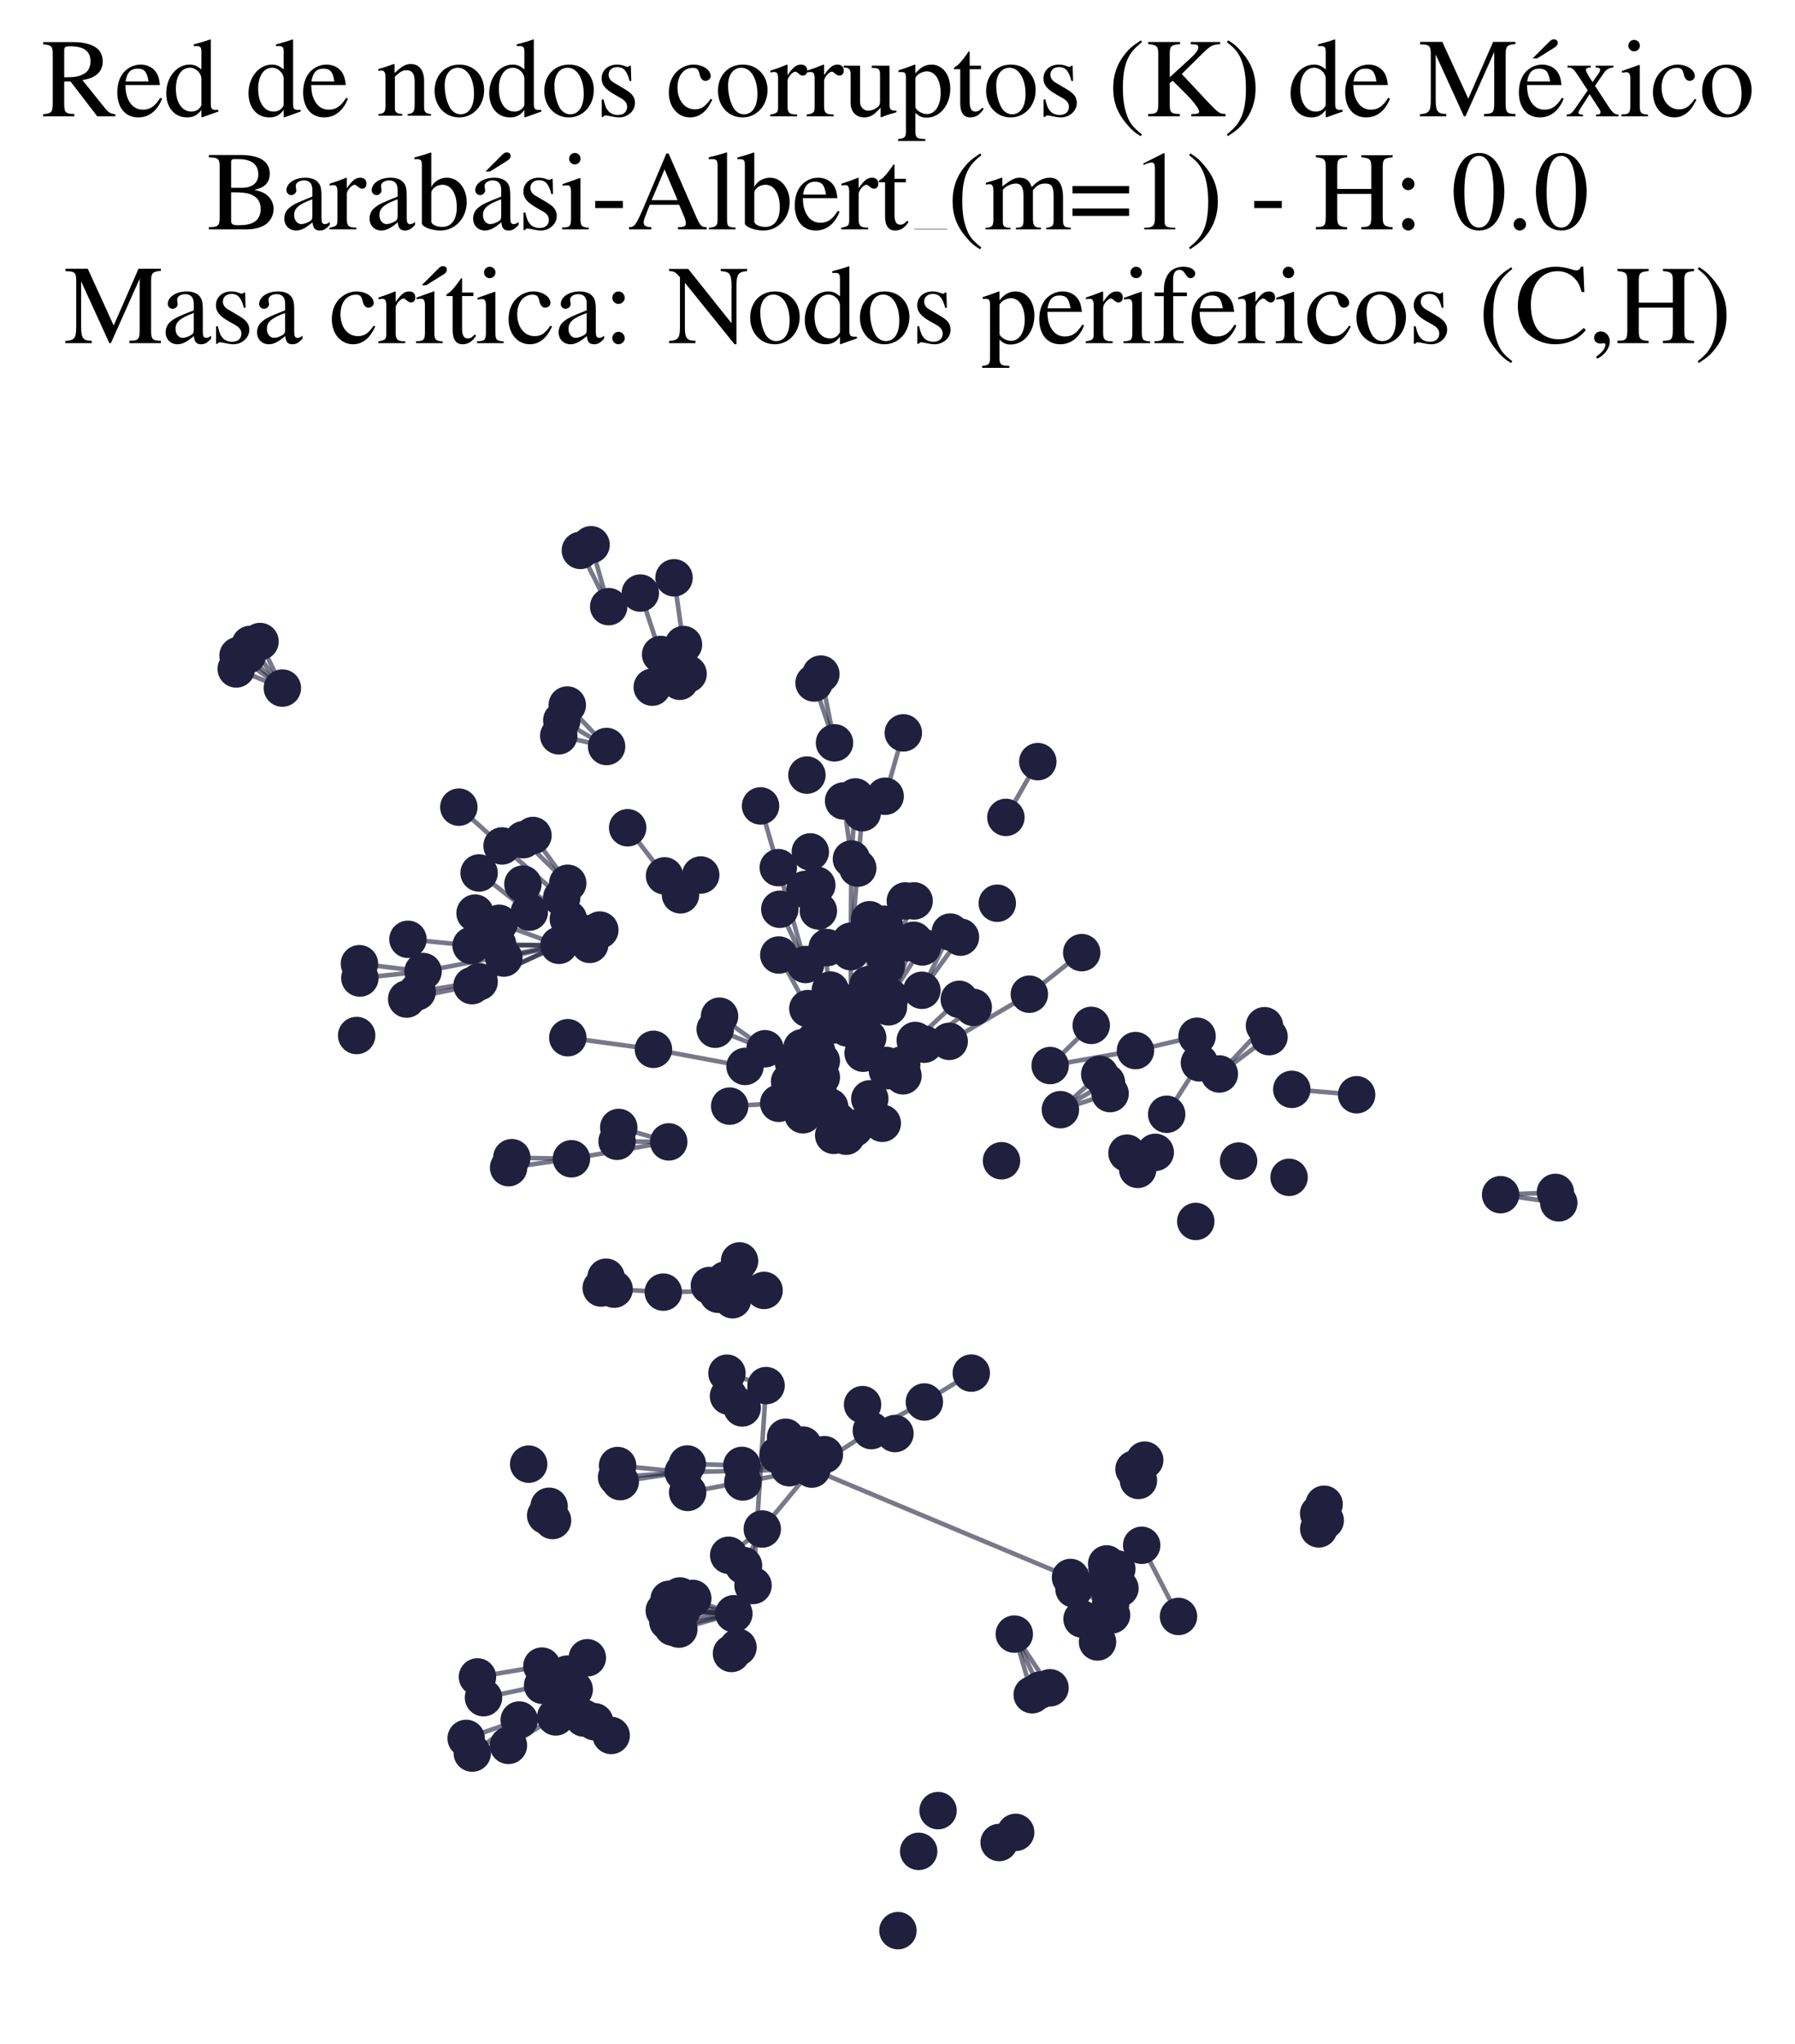 <?xml version="1.0" encoding="utf-8" standalone="no"?>
<!DOCTYPE svg PUBLIC "-//W3C//DTD SVG 1.1//EN"
  "http://www.w3.org/Graphics/SVG/1.1/DTD/svg11.dtd">
<svg xmlns:xlink="http://www.w3.org/1999/xlink" width="156.476pt" height="178.093pt" viewBox="0 0 156.476 178.093" xmlns="http://www.w3.org/2000/svg" version="1.1">
 <defs>
  <style type="text/css">*{stroke-linejoin: round; stroke-linecap: butt}</style>
 </defs>
 <g id="figure_1">
  <g id="patch_1">
   <path d="M 0 178.093 
L 156.476 178.093 
L 156.476 -0 
L 0 -0 
z
" style="fill: #ffffff"/>
  </g>
  <g id="axes_1">
   <g id="LineCollection_1">
    <path d="M 21.562 57.077 
L 24.614 59.944 
" clip-path="url(#p1d63e4a232)" style="fill: none; stroke: #201f3d; stroke-opacity: 0.6; stroke-width: 0.4"/>
    <path d="M 70.774 127.985 
L 93.32 137.428 
" clip-path="url(#p1d63e4a232)" style="fill: none; stroke: #201f3d; stroke-opacity: 0.6; stroke-width: 0.4"/>
    <path d="M 70.774 127.985 
L 68.805 127.867 
" clip-path="url(#p1d63e4a232)" style="fill: none; stroke: #201f3d; stroke-opacity: 0.6; stroke-width: 0.4"/>
    <path d="M 70.774 127.985 
L 68.481 125.212 
" clip-path="url(#p1d63e4a232)" style="fill: none; stroke: #201f3d; stroke-opacity: 0.6; stroke-width: 0.4"/>
    <path d="M 70.774 127.985 
L 75.956 124.631 
" clip-path="url(#p1d63e4a232)" style="fill: none; stroke: #201f3d; stroke-opacity: 0.6; stroke-width: 0.4"/>
    <path d="M 70.774 127.985 
L 59.56 128.251 
" clip-path="url(#p1d63e4a232)" style="fill: none; stroke: #201f3d; stroke-opacity: 0.6; stroke-width: 0.4"/>
    <path d="M 70.774 127.985 
L 71.863 126.726 
" clip-path="url(#p1d63e4a232)" style="fill: none; stroke: #201f3d; stroke-opacity: 0.6; stroke-width: 0.4"/>
    <path d="M 70.774 127.985 
L 64.757 129.107 
" clip-path="url(#p1d63e4a232)" style="fill: none; stroke: #201f3d; stroke-opacity: 0.6; stroke-width: 0.4"/>
    <path d="M 70.774 127.985 
L 64.672 127.662 
" clip-path="url(#p1d63e4a232)" style="fill: none; stroke: #201f3d; stroke-opacity: 0.6; stroke-width: 0.4"/>
    <path d="M 70.774 127.985 
L 68.967 126.251 
" clip-path="url(#p1d63e4a232)" style="fill: none; stroke: #201f3d; stroke-opacity: 0.6; stroke-width: 0.4"/>
    <path d="M 70.774 127.985 
L 66.45 133.204 
" clip-path="url(#p1d63e4a232)" style="fill: none; stroke: #201f3d; stroke-opacity: 0.6; stroke-width: 0.4"/>
    <path d="M 70.774 127.985 
L 70.004 125.896 
" clip-path="url(#p1d63e4a232)" style="fill: none; stroke: #201f3d; stroke-opacity: 0.6; stroke-width: 0.4"/>
    <path d="M 70.774 127.985 
L 67.831 126.75 
" clip-path="url(#p1d63e4a232)" style="fill: none; stroke: #201f3d; stroke-opacity: 0.6; stroke-width: 0.4"/>
    <path d="M 66.608 112.42 
L 57.821 112.568 
" clip-path="url(#p1d63e4a232)" style="fill: none; stroke: #201f3d; stroke-opacity: 0.6; stroke-width: 0.4"/>
    <path d="M 66.608 112.42 
L 61.839 111.994 
" clip-path="url(#p1d63e4a232)" style="fill: none; stroke: #201f3d; stroke-opacity: 0.6; stroke-width: 0.4"/>
    <path d="M 66.608 112.42 
L 64.222 112.053 
" clip-path="url(#p1d63e4a232)" style="fill: none; stroke: #201f3d; stroke-opacity: 0.6; stroke-width: 0.4"/>
    <path d="M 66.608 112.42 
L 62.597 112.753 
" clip-path="url(#p1d63e4a232)" style="fill: none; stroke: #201f3d; stroke-opacity: 0.6; stroke-width: 0.4"/>
    <path d="M 66.608 112.42 
L 64.469 109.849 
" clip-path="url(#p1d63e4a232)" style="fill: none; stroke: #201f3d; stroke-opacity: 0.6; stroke-width: 0.4"/>
    <path d="M 66.608 112.42 
L 63.244 111.507 
" clip-path="url(#p1d63e4a232)" style="fill: none; stroke: #201f3d; stroke-opacity: 0.6; stroke-width: 0.4"/>
    <path d="M 66.608 112.42 
L 63.86 113.229 
" clip-path="url(#p1d63e4a232)" style="fill: none; stroke: #201f3d; stroke-opacity: 0.6; stroke-width: 0.4"/>
    <path d="M 135.883 104.791 
L 130.814 104.08 
" clip-path="url(#p1d63e4a232)" style="fill: none; stroke: #201f3d; stroke-opacity: 0.6; stroke-width: 0.4"/>
    <path d="M 93.32 137.428 
L 96.49 137.47 
" clip-path="url(#p1d63e4a232)" style="fill: none; stroke: #201f3d; stroke-opacity: 0.6; stroke-width: 0.4"/>
    <path d="M 93.32 137.428 
L 96.47 136.247 
" clip-path="url(#p1d63e4a232)" style="fill: none; stroke: #201f3d; stroke-opacity: 0.6; stroke-width: 0.4"/>
    <path d="M 93.32 137.428 
L 96.771 138.815 
" clip-path="url(#p1d63e4a232)" style="fill: none; stroke: #201f3d; stroke-opacity: 0.6; stroke-width: 0.4"/>
    <path d="M 93.32 137.428 
L 97.628 138.366 
" clip-path="url(#p1d63e4a232)" style="fill: none; stroke: #201f3d; stroke-opacity: 0.6; stroke-width: 0.4"/>
    <path d="M 93.32 137.428 
L 97.358 136.675 
" clip-path="url(#p1d63e4a232)" style="fill: none; stroke: #201f3d; stroke-opacity: 0.6; stroke-width: 0.4"/>
    <path d="M 93.32 137.428 
L 96.815 139.737 
" clip-path="url(#p1d63e4a232)" style="fill: none; stroke: #201f3d; stroke-opacity: 0.6; stroke-width: 0.4"/>
    <path d="M 93.32 137.428 
L 96.896 140.694 
" clip-path="url(#p1d63e4a232)" style="fill: none; stroke: #201f3d; stroke-opacity: 0.6; stroke-width: 0.4"/>
    <path d="M 93.32 137.428 
L 94.326 141.048 
" clip-path="url(#p1d63e4a232)" style="fill: none; stroke: #201f3d; stroke-opacity: 0.6; stroke-width: 0.4"/>
    <path d="M 72.107 82.553 
L 70.175 77.491 
" clip-path="url(#p1d63e4a232)" style="fill: none; stroke: #201f3d; stroke-opacity: 0.6; stroke-width: 0.4"/>
    <path d="M 72.107 82.553 
L 71.205 77.12 
" clip-path="url(#p1d63e4a232)" style="fill: none; stroke: #201f3d; stroke-opacity: 0.6; stroke-width: 0.4"/>
    <path d="M 63.371 119.632 
L 66.781 120.711 
" clip-path="url(#p1d63e4a232)" style="fill: none; stroke: #201f3d; stroke-opacity: 0.6; stroke-width: 0.4"/>
    <path d="M 95.868 93.592 
L 92.438 96.673 
" clip-path="url(#p1d63e4a232)" style="fill: none; stroke: #201f3d; stroke-opacity: 0.6; stroke-width: 0.4"/>
    <path d="M 48.731 82.355 
L 36.878 84.635 
" clip-path="url(#p1d63e4a232)" style="fill: none; stroke: #201f3d; stroke-opacity: 0.6; stroke-width: 0.4"/>
    <path d="M 48.731 82.355 
L 41.767 85.53 
" clip-path="url(#p1d63e4a232)" style="fill: none; stroke: #201f3d; stroke-opacity: 0.6; stroke-width: 0.4"/>
    <path d="M 48.731 82.355 
L 43.38 82.28 
" clip-path="url(#p1d63e4a232)" style="fill: none; stroke: #201f3d; stroke-opacity: 0.6; stroke-width: 0.4"/>
    <path d="M 48.731 82.355 
L 41.068 82.374 
" clip-path="url(#p1d63e4a232)" style="fill: none; stroke: #201f3d; stroke-opacity: 0.6; stroke-width: 0.4"/>
    <path d="M 48.731 82.355 
L 41.147 85.869 
" clip-path="url(#p1d63e4a232)" style="fill: none; stroke: #201f3d; stroke-opacity: 0.6; stroke-width: 0.4"/>
    <path d="M 48.731 82.355 
L 43.924 83.464 
" clip-path="url(#p1d63e4a232)" style="fill: none; stroke: #201f3d; stroke-opacity: 0.6; stroke-width: 0.4"/>
    <path d="M 48.731 82.355 
L 43.508 80.439 
" clip-path="url(#p1d63e4a232)" style="fill: none; stroke: #201f3d; stroke-opacity: 0.6; stroke-width: 0.4"/>
    <path d="M 100.706 100.392 
L 99.176 101.874 
" clip-path="url(#p1d63e4a232)" style="fill: none; stroke: #201f3d; stroke-opacity: 0.6; stroke-width: 0.4"/>
    <path d="M 100.706 100.392 
L 98.243 100.461 
" clip-path="url(#p1d63e4a232)" style="fill: none; stroke: #201f3d; stroke-opacity: 0.6; stroke-width: 0.4"/>
    <path d="M 53.062 52.849 
L 50.594 47.95 
" clip-path="url(#p1d63e4a232)" style="fill: none; stroke: #201f3d; stroke-opacity: 0.6; stroke-width: 0.4"/>
    <path d="M 53.062 52.849 
L 51.525 47.457 
" clip-path="url(#p1d63e4a232)" style="fill: none; stroke: #201f3d; stroke-opacity: 0.6; stroke-width: 0.4"/>
    <path d="M 58.295 99.48 
L 49.814 100.951 
" clip-path="url(#p1d63e4a232)" style="fill: none; stroke: #201f3d; stroke-opacity: 0.6; stroke-width: 0.4"/>
    <path d="M 58.295 99.48 
L 53.938 98.222 
" clip-path="url(#p1d63e4a232)" style="fill: none; stroke: #201f3d; stroke-opacity: 0.6; stroke-width: 0.4"/>
    <path d="M 58.295 99.48 
L 53.792 99.428 
" clip-path="url(#p1d63e4a232)" style="fill: none; stroke: #201f3d; stroke-opacity: 0.6; stroke-width: 0.4"/>
    <path d="M 66.781 120.711 
L 65.644 138.126 
" clip-path="url(#p1d63e4a232)" style="fill: none; stroke: #201f3d; stroke-opacity: 0.6; stroke-width: 0.4"/>
    <path d="M 66.781 120.711 
L 64.698 122.657 
" clip-path="url(#p1d63e4a232)" style="fill: none; stroke: #201f3d; stroke-opacity: 0.6; stroke-width: 0.4"/>
    <path d="M 66.781 120.711 
L 63.507 121.629 
" clip-path="url(#p1d63e4a232)" style="fill: none; stroke: #201f3d; stroke-opacity: 0.6; stroke-width: 0.4"/>
    <path d="M 44.321 152.055 
L 48.443 149.575 
" clip-path="url(#p1d63e4a232)" style="fill: none; stroke: #201f3d; stroke-opacity: 0.6; stroke-width: 0.4"/>
    <path d="M 59.946 130.017 
L 64.757 129.107 
" clip-path="url(#p1d63e4a232)" style="fill: none; stroke: #201f3d; stroke-opacity: 0.6; stroke-width: 0.4"/>
    <path d="M 65.644 138.126 
L 63.766 144.047 
" clip-path="url(#p1d63e4a232)" style="fill: none; stroke: #201f3d; stroke-opacity: 0.6; stroke-width: 0.4"/>
    <path d="M 65.644 138.126 
L 64.334 143.512 
" clip-path="url(#p1d63e4a232)" style="fill: none; stroke: #201f3d; stroke-opacity: 0.6; stroke-width: 0.4"/>
    <path d="M 70.424 87.867 
L 67.891 83.199 
" clip-path="url(#p1d63e4a232)" style="fill: none; stroke: #201f3d; stroke-opacity: 0.6; stroke-width: 0.4"/>
    <path d="M 96.772 95.273 
L 92.438 96.673 
" clip-path="url(#p1d63e4a232)" style="fill: none; stroke: #201f3d; stroke-opacity: 0.6; stroke-width: 0.4"/>
    <path d="M 74.16 82.911 
L 74.774 75.631 
" clip-path="url(#p1d63e4a232)" style="fill: none; stroke: #201f3d; stroke-opacity: 0.6; stroke-width: 0.4"/>
    <path d="M 74.16 82.911 
L 74.222 74.835 
" clip-path="url(#p1d63e4a232)" style="fill: none; stroke: #201f3d; stroke-opacity: 0.6; stroke-width: 0.4"/>
    <path d="M 47.24 145.147 
L 41.622 146.091 
" clip-path="url(#p1d63e4a232)" style="fill: none; stroke: #201f3d; stroke-opacity: 0.6; stroke-width: 0.4"/>
    <path d="M 59.581 56.152 
L 58.758 50.338 
" clip-path="url(#p1d63e4a232)" style="fill: none; stroke: #201f3d; stroke-opacity: 0.6; stroke-width: 0.4"/>
    <path d="M 71.341 79.356 
L 72.381 86.252 
" clip-path="url(#p1d63e4a232)" style="fill: none; stroke: #201f3d; stroke-opacity: 0.6; stroke-width: 0.4"/>
    <path d="M 71.341 79.356 
L 70.638 74.218 
" clip-path="url(#p1d63e4a232)" style="fill: none; stroke: #201f3d; stroke-opacity: 0.6; stroke-width: 0.4"/>
    <path d="M 35.563 81.83 
L 41.068 82.374 
" clip-path="url(#p1d63e4a232)" style="fill: none; stroke: #201f3d; stroke-opacity: 0.6; stroke-width: 0.4"/>
    <path d="M 74.569 69.428 
L 74.222 74.835 
" clip-path="url(#p1d63e4a232)" style="fill: none; stroke: #201f3d; stroke-opacity: 0.6; stroke-width: 0.4"/>
    <path d="M 95.127 89.33 
L 91.544 92.829 
" clip-path="url(#p1d63e4a232)" style="fill: none; stroke: #201f3d; stroke-opacity: 0.6; stroke-width: 0.4"/>
    <path d="M 112.611 94.903 
L 118.262 95.373 
" clip-path="url(#p1d63e4a232)" style="fill: none; stroke: #201f3d; stroke-opacity: 0.6; stroke-width: 0.4"/>
    <path d="M 83.726 81.642 
L 80.364 86.272 
" clip-path="url(#p1d63e4a232)" style="fill: none; stroke: #201f3d; stroke-opacity: 0.6; stroke-width: 0.4"/>
    <path d="M 45.262 149.845 
L 40.636 151.447 
" clip-path="url(#p1d63e4a232)" style="fill: none; stroke: #201f3d; stroke-opacity: 0.6; stroke-width: 0.4"/>
    <path d="M 45.262 149.845 
L 41.17 152.726 
" clip-path="url(#p1d63e4a232)" style="fill: none; stroke: #201f3d; stroke-opacity: 0.6; stroke-width: 0.4"/>
    <path d="M 66.45 133.204 
L 64.814 136.386 
" clip-path="url(#p1d63e4a232)" style="fill: none; stroke: #201f3d; stroke-opacity: 0.6; stroke-width: 0.4"/>
    <path d="M 66.45 133.204 
L 63.523 135.492 
" clip-path="url(#p1d63e4a232)" style="fill: none; stroke: #201f3d; stroke-opacity: 0.6; stroke-width: 0.4"/>
    <path d="M 52.879 65.033 
L 49.452 61.421 
" clip-path="url(#p1d63e4a232)" style="fill: none; stroke: #201f3d; stroke-opacity: 0.6; stroke-width: 0.4"/>
    <path d="M 52.879 65.033 
L 48.973 62.762 
" clip-path="url(#p1d63e4a232)" style="fill: none; stroke: #201f3d; stroke-opacity: 0.6; stroke-width: 0.4"/>
    <path d="M 52.879 65.033 
L 48.709 64.1 
" clip-path="url(#p1d63e4a232)" style="fill: none; stroke: #201f3d; stroke-opacity: 0.6; stroke-width: 0.4"/>
    <path d="M 77.262 84.108 
L 78.92 78.49 
" clip-path="url(#p1d63e4a232)" style="fill: none; stroke: #201f3d; stroke-opacity: 0.6; stroke-width: 0.4"/>
    <path d="M 77.262 84.108 
L 79.687 78.486 
" clip-path="url(#p1d63e4a232)" style="fill: none; stroke: #201f3d; stroke-opacity: 0.6; stroke-width: 0.4"/>
    <path d="M 49.814 100.951 
L 44.337 101.725 
" clip-path="url(#p1d63e4a232)" style="fill: none; stroke: #201f3d; stroke-opacity: 0.6; stroke-width: 0.4"/>
    <path d="M 49.814 100.951 
L 44.616 100.856 
" clip-path="url(#p1d63e4a232)" style="fill: none; stroke: #201f3d; stroke-opacity: 0.6; stroke-width: 0.4"/>
    <path d="M 63.975 140.585 
L 59.179 141.925 
" clip-path="url(#p1d63e4a232)" style="fill: none; stroke: #201f3d; stroke-opacity: 0.6; stroke-width: 0.4"/>
    <path d="M 63.975 140.585 
L 57.908 140.316 
" clip-path="url(#p1d63e4a232)" style="fill: none; stroke: #201f3d; stroke-opacity: 0.6; stroke-width: 0.4"/>
    <path d="M 63.975 140.585 
L 59.401 140.386 
" clip-path="url(#p1d63e4a232)" style="fill: none; stroke: #201f3d; stroke-opacity: 0.6; stroke-width: 0.4"/>
    <path d="M 63.975 140.585 
L 59.269 139.036 
" clip-path="url(#p1d63e4a232)" style="fill: none; stroke: #201f3d; stroke-opacity: 0.6; stroke-width: 0.4"/>
    <path d="M 63.975 140.585 
L 58.645 141.757 
" clip-path="url(#p1d63e4a232)" style="fill: none; stroke: #201f3d; stroke-opacity: 0.6; stroke-width: 0.4"/>
    <path d="M 63.975 140.585 
L 58.633 140.208 
" clip-path="url(#p1d63e4a232)" style="fill: none; stroke: #201f3d; stroke-opacity: 0.6; stroke-width: 0.4"/>
    <path d="M 63.975 140.585 
L 58.325 139.331 
" clip-path="url(#p1d63e4a232)" style="fill: none; stroke: #201f3d; stroke-opacity: 0.6; stroke-width: 0.4"/>
    <path d="M 63.975 140.585 
L 58.214 141.267 
" clip-path="url(#p1d63e4a232)" style="fill: none; stroke: #201f3d; stroke-opacity: 0.6; stroke-width: 0.4"/>
    <path d="M 74.774 75.631 
L 75.171 70.801 
" clip-path="url(#p1d63e4a232)" style="fill: none; stroke: #201f3d; stroke-opacity: 0.6; stroke-width: 0.4"/>
    <path d="M 82.838 81.201 
L 80.364 86.272 
" clip-path="url(#p1d63e4a232)" style="fill: none; stroke: #201f3d; stroke-opacity: 0.6; stroke-width: 0.4"/>
    <path d="M 80.569 90.969 
L 84.843 87.76 
" clip-path="url(#p1d63e4a232)" style="fill: none; stroke: #201f3d; stroke-opacity: 0.6; stroke-width: 0.4"/>
    <path d="M 75.803 87.899 
L 76.663 82.669 
" clip-path="url(#p1d63e4a232)" style="fill: none; stroke: #201f3d; stroke-opacity: 0.6; stroke-width: 0.4"/>
    <path d="M 74.177 87.376 
L 74.162 81.999 
" clip-path="url(#p1d63e4a232)" style="fill: none; stroke: #201f3d; stroke-opacity: 0.6; stroke-width: 0.4"/>
    <path d="M 83.623 87.062 
L 79.784 90.644 
" clip-path="url(#p1d63e4a232)" style="fill: none; stroke: #201f3d; stroke-opacity: 0.6; stroke-width: 0.4"/>
    <path d="M 80.58 122.14 
L 75.956 124.631 
" clip-path="url(#p1d63e4a232)" style="fill: none; stroke: #201f3d; stroke-opacity: 0.6; stroke-width: 0.4"/>
    <path d="M 80.58 122.14 
L 84.67 119.624 
" clip-path="url(#p1d63e4a232)" style="fill: none; stroke: #201f3d; stroke-opacity: 0.6; stroke-width: 0.4"/>
    <path d="M 48.966 78.199 
L 43.764 73.696 
" clip-path="url(#p1d63e4a232)" style="fill: none; stroke: #201f3d; stroke-opacity: 0.6; stroke-width: 0.4"/>
    <path d="M 79.651 81.916 
L 77.452 87.716 
" clip-path="url(#p1d63e4a232)" style="fill: none; stroke: #201f3d; stroke-opacity: 0.6; stroke-width: 0.4"/>
    <path d="M 46.14 79.464 
L 41.764 76.051 
" clip-path="url(#p1d63e4a232)" style="fill: none; stroke: #201f3d; stroke-opacity: 0.6; stroke-width: 0.4"/>
    <path d="M 91.544 92.829 
L 98.983 91.524 
" clip-path="url(#p1d63e4a232)" style="fill: none; stroke: #201f3d; stroke-opacity: 0.6; stroke-width: 0.4"/>
    <path d="M 62.726 88.529 
L 66.69 91.366 
" clip-path="url(#p1d63e4a232)" style="fill: none; stroke: #201f3d; stroke-opacity: 0.6; stroke-width: 0.4"/>
    <path d="M 57.929 76.305 
L 54.715 72.114 
" clip-path="url(#p1d63e4a232)" style="fill: none; stroke: #201f3d; stroke-opacity: 0.6; stroke-width: 0.4"/>
    <path d="M 36.878 84.635 
L 31.371 85.205 
" clip-path="url(#p1d63e4a232)" style="fill: none; stroke: #201f3d; stroke-opacity: 0.6; stroke-width: 0.4"/>
    <path d="M 36.878 84.635 
L 31.332 83.958 
" clip-path="url(#p1d63e4a232)" style="fill: none; stroke: #201f3d; stroke-opacity: 0.6; stroke-width: 0.4"/>
    <path d="M 104.559 92.594 
L 101.703 97.074 
" clip-path="url(#p1d63e4a232)" style="fill: none; stroke: #201f3d; stroke-opacity: 0.6; stroke-width: 0.4"/>
    <path d="M 91.533 147.038 
L 88.421 142.36 
" clip-path="url(#p1d63e4a232)" style="fill: none; stroke: #201f3d; stroke-opacity: 0.6; stroke-width: 0.4"/>
    <path d="M 57.589 57.017 
L 55.82 51.668 
" clip-path="url(#p1d63e4a232)" style="fill: none; stroke: #201f3d; stroke-opacity: 0.6; stroke-width: 0.4"/>
    <path d="M 99.524 134.623 
L 102.733 140.822 
" clip-path="url(#p1d63e4a232)" style="fill: none; stroke: #201f3d; stroke-opacity: 0.6; stroke-width: 0.4"/>
    <path d="M 47.3 146.826 
L 42.148 147.899 
" clip-path="url(#p1d63e4a232)" style="fill: none; stroke: #201f3d; stroke-opacity: 0.6; stroke-width: 0.4"/>
    <path d="M 75.671 85.796 
L 77.068 80.516 
" clip-path="url(#p1d63e4a232)" style="fill: none; stroke: #201f3d; stroke-opacity: 0.6; stroke-width: 0.4"/>
    <path d="M 75.671 85.796 
L 75.797 80.127 
" clip-path="url(#p1d63e4a232)" style="fill: none; stroke: #201f3d; stroke-opacity: 0.6; stroke-width: 0.4"/>
    <path d="M 64.948 92.905 
L 56.963 91.415 
" clip-path="url(#p1d63e4a232)" style="fill: none; stroke: #201f3d; stroke-opacity: 0.6; stroke-width: 0.4"/>
    <path d="M 41.767 85.53 
L 36.365 86.401 
" clip-path="url(#p1d63e4a232)" style="fill: none; stroke: #201f3d; stroke-opacity: 0.6; stroke-width: 0.4"/>
    <path d="M 78.746 63.849 
L 77.163 69.367 
" clip-path="url(#p1d63e4a232)" style="fill: none; stroke: #201f3d; stroke-opacity: 0.6; stroke-width: 0.4"/>
    <path d="M 77.579 86.888 
L 80.398 82.496 
" clip-path="url(#p1d63e4a232)" style="fill: none; stroke: #201f3d; stroke-opacity: 0.6; stroke-width: 0.4"/>
    <path d="M 77.579 86.888 
L 79.106 82.128 
" clip-path="url(#p1d63e4a232)" style="fill: none; stroke: #201f3d; stroke-opacity: 0.6; stroke-width: 0.4"/>
    <path d="M 66.3 70.21 
L 67.845 75.587 
" clip-path="url(#p1d63e4a232)" style="fill: none; stroke: #201f3d; stroke-opacity: 0.6; stroke-width: 0.4"/>
    <path d="M 75.956 124.631 
L 78.016 124.888 
" clip-path="url(#p1d63e4a232)" style="fill: none; stroke: #201f3d; stroke-opacity: 0.6; stroke-width: 0.4"/>
    <path d="M 75.956 124.631 
L 75.193 122.367 
" clip-path="url(#p1d63e4a232)" style="fill: none; stroke: #201f3d; stroke-opacity: 0.6; stroke-width: 0.4"/>
    <path d="M 71.559 58.725 
L 72.746 64.715 
" clip-path="url(#p1d63e4a232)" style="fill: none; stroke: #201f3d; stroke-opacity: 0.6; stroke-width: 0.4"/>
    <path d="M 43.764 73.696 
L 39.999 70.318 
" clip-path="url(#p1d63e4a232)" style="fill: none; stroke: #201f3d; stroke-opacity: 0.6; stroke-width: 0.4"/>
    <path d="M 56.963 91.415 
L 49.497 90.403 
" clip-path="url(#p1d63e4a232)" style="fill: none; stroke: #201f3d; stroke-opacity: 0.6; stroke-width: 0.4"/>
    <path d="M 24.614 59.944 
L 21.817 56.14 
" clip-path="url(#p1d63e4a232)" style="fill: none; stroke: #201f3d; stroke-opacity: 0.6; stroke-width: 0.4"/>
    <path d="M 24.614 59.944 
L 20.753 57.117 
" clip-path="url(#p1d63e4a232)" style="fill: none; stroke: #201f3d; stroke-opacity: 0.6; stroke-width: 0.4"/>
    <path d="M 24.614 59.944 
L 22.667 55.889 
" clip-path="url(#p1d63e4a232)" style="fill: none; stroke: #201f3d; stroke-opacity: 0.6; stroke-width: 0.4"/>
    <path d="M 24.614 59.944 
L 20.593 58.277 
" clip-path="url(#p1d63e4a232)" style="fill: none; stroke: #201f3d; stroke-opacity: 0.6; stroke-width: 0.4"/>
    <path d="M 72.746 64.715 
L 70.965 59.501 
" clip-path="url(#p1d63e4a232)" style="fill: none; stroke: #201f3d; stroke-opacity: 0.6; stroke-width: 0.4"/>
    <path d="M 70.223 84.027 
L 67.845 75.587 
" clip-path="url(#p1d63e4a232)" style="fill: none; stroke: #201f3d; stroke-opacity: 0.6; stroke-width: 0.4"/>
    <path d="M 70.223 84.027 
L 67.977 79.214 
" clip-path="url(#p1d63e4a232)" style="fill: none; stroke: #201f3d; stroke-opacity: 0.6; stroke-width: 0.4"/>
    <path d="M 59.56 128.251 
L 53.838 127.676 
" clip-path="url(#p1d63e4a232)" style="fill: none; stroke: #201f3d; stroke-opacity: 0.6; stroke-width: 0.4"/>
    <path d="M 59.56 128.251 
L 53.752 128.696 
" clip-path="url(#p1d63e4a232)" style="fill: none; stroke: #201f3d; stroke-opacity: 0.6; stroke-width: 0.4"/>
    <path d="M 59.56 128.251 
L 54.072 129.075 
" clip-path="url(#p1d63e4a232)" style="fill: none; stroke: #201f3d; stroke-opacity: 0.6; stroke-width: 0.4"/>
    <path d="M 87.686 71.211 
L 90.47 66.352 
" clip-path="url(#p1d63e4a232)" style="fill: none; stroke: #201f3d; stroke-opacity: 0.6; stroke-width: 0.4"/>
    <path d="M 89.732 86.614 
L 82.744 90.722 
" clip-path="url(#p1d63e4a232)" style="fill: none; stroke: #201f3d; stroke-opacity: 0.6; stroke-width: 0.4"/>
    <path d="M 89.732 86.614 
L 94.299 82.993 
" clip-path="url(#p1d63e4a232)" style="fill: none; stroke: #201f3d; stroke-opacity: 0.6; stroke-width: 0.4"/>
    <path d="M 57.821 112.568 
L 53.535 112.309 
" clip-path="url(#p1d63e4a232)" style="fill: none; stroke: #201f3d; stroke-opacity: 0.6; stroke-width: 0.4"/>
    <path d="M 59.915 127.541 
L 64.672 127.662 
" clip-path="url(#p1d63e4a232)" style="fill: none; stroke: #201f3d; stroke-opacity: 0.6; stroke-width: 0.4"/>
    <path d="M 92.438 96.673 
L 96.454 94.298 
" clip-path="url(#p1d63e4a232)" style="fill: none; stroke: #201f3d; stroke-opacity: 0.6; stroke-width: 0.4"/>
    <path d="M 98.983 91.524 
L 104.352 90.275 
" clip-path="url(#p1d63e4a232)" style="fill: none; stroke: #201f3d; stroke-opacity: 0.6; stroke-width: 0.4"/>
    <path d="M 89.981 147.644 
L 88.421 142.36 
" clip-path="url(#p1d63e4a232)" style="fill: none; stroke: #201f3d; stroke-opacity: 0.6; stroke-width: 0.4"/>
    <path d="M 130.814 104.08 
L 135.59 103.88 
" clip-path="url(#p1d63e4a232)" style="fill: none; stroke: #201f3d; stroke-opacity: 0.6; stroke-width: 0.4"/>
    <path d="M 49.491 76.948 
L 45.621 73.152 
" clip-path="url(#p1d63e4a232)" style="fill: none; stroke: #201f3d; stroke-opacity: 0.6; stroke-width: 0.4"/>
    <path d="M 49.491 76.948 
L 46.462 72.786 
" clip-path="url(#p1d63e4a232)" style="fill: none; stroke: #201f3d; stroke-opacity: 0.6; stroke-width: 0.4"/>
    <path d="M 67.883 96.117 
L 63.609 96.365 
" clip-path="url(#p1d63e4a232)" style="fill: none; stroke: #201f3d; stroke-opacity: 0.6; stroke-width: 0.4"/>
    <path d="M 74.222 74.835 
L 73.538 69.779 
" clip-path="url(#p1d63e4a232)" style="fill: none; stroke: #201f3d; stroke-opacity: 0.6; stroke-width: 0.4"/>
    <path d="M 110.228 89.36 
L 106.295 93.564 
" clip-path="url(#p1d63e4a232)" style="fill: none; stroke: #201f3d; stroke-opacity: 0.6; stroke-width: 0.4"/>
    <path d="M 41.147 85.869 
L 35.452 87.038 
" clip-path="url(#p1d63e4a232)" style="fill: none; stroke: #201f3d; stroke-opacity: 0.6; stroke-width: 0.4"/>
    <path d="M 95.674 143.044 
L 93.621 138.432 
" clip-path="url(#p1d63e4a232)" style="fill: none; stroke: #201f3d; stroke-opacity: 0.6; stroke-width: 0.4"/>
    <path d="M 45.585 77.021 
L 49.545 80.068 
" clip-path="url(#p1d63e4a232)" style="fill: none; stroke: #201f3d; stroke-opacity: 0.6; stroke-width: 0.4"/>
    <path d="M 66.69 91.366 
L 62.347 89.666 
" clip-path="url(#p1d63e4a232)" style="fill: none; stroke: #201f3d; stroke-opacity: 0.6; stroke-width: 0.4"/>
    <path d="M 110.628 90.311 
L 106.295 93.564 
" clip-path="url(#p1d63e4a232)" style="fill: none; stroke: #201f3d; stroke-opacity: 0.6; stroke-width: 0.4"/>
    <path d="M 88.421 142.36 
L 90.686 147.23 
" clip-path="url(#p1d63e4a232)" style="fill: none; stroke: #201f3d; stroke-opacity: 0.6; stroke-width: 0.4"/>
   </g>
   <g id="PathCollection_1">
    <defs>
     <path id="m2032863ea1" d="M 0 1.581 
C 0.419 1.581 0.822 1.415 1.118 1.118 
C 1.415 0.822 1.581 0.419 1.581 0 
C 1.581 -0.419 1.415 -0.822 1.118 -1.118 
C 0.822 -1.415 0.419 -1.581 0 -1.581 
C -0.419 -1.581 -0.822 -1.415 -1.118 -1.118 
C -1.415 -0.822 -1.581 -0.419 -1.581 0 
C -1.581 0.419 -1.415 0.822 -1.118 1.118 
C -0.822 1.415 -0.419 1.581 0 1.581 
z
" style="stroke: #201f3d; stroke-width: 0.1"/>
    </defs>
    <g clip-path="url(#p1d63e4a232)">
     <use xlink:href="#m2032863ea1" x="75.241" y="91.753" style="fill: #201f3d; stroke: #201f3d; stroke-width: 0.1"/>
     <use xlink:href="#m2032863ea1" x="46.462" y="72.786" style="fill: #201f3d; stroke: #201f3d; stroke-width: 0.1"/>
     <use xlink:href="#m2032863ea1" x="78.92" y="78.49" style="fill: #201f3d; stroke: #201f3d; stroke-width: 0.1"/>
     <use xlink:href="#m2032863ea1" x="44.321" y="152.055" style="fill: #201f3d; stroke: #201f3d; stroke-width: 0.1"/>
     <use xlink:href="#m2032863ea1" x="99.524" y="134.623" style="fill: #201f3d; stroke: #201f3d; stroke-width: 0.1"/>
     <use xlink:href="#m2032863ea1" x="47.24" y="145.147" style="fill: #201f3d; stroke: #201f3d; stroke-width: 0.1"/>
     <use xlink:href="#m2032863ea1" x="97.628" y="138.366" style="fill: #201f3d; stroke: #201f3d; stroke-width: 0.1"/>
     <use xlink:href="#m2032863ea1" x="63.766" y="144.047" style="fill: #201f3d; stroke: #201f3d; stroke-width: 0.1"/>
     <use xlink:href="#m2032863ea1" x="77.275" y="92.824" style="fill: #201f3d; stroke: #201f3d; stroke-width: 0.1"/>
     <use xlink:href="#m2032863ea1" x="71.597" y="92.432" style="fill: #201f3d; stroke: #201f3d; stroke-width: 0.1"/>
     <use xlink:href="#m2032863ea1" x="51.838" y="149.996" style="fill: #201f3d; stroke: #201f3d; stroke-width: 0.1"/>
     <use xlink:href="#m2032863ea1" x="70.965" y="59.501" style="fill: #201f3d; stroke: #201f3d; stroke-width: 0.1"/>
     <use xlink:href="#m2032863ea1" x="70.001" y="97.12" style="fill: #201f3d; stroke: #201f3d; stroke-width: 0.1"/>
     <use xlink:href="#m2032863ea1" x="49.379" y="147.338" style="fill: #201f3d; stroke: #201f3d; stroke-width: 0.1"/>
     <use xlink:href="#m2032863ea1" x="72.648" y="89.294" style="fill: #201f3d; stroke: #201f3d; stroke-width: 0.1"/>
     <use xlink:href="#m2032863ea1" x="68.967" y="126.251" style="fill: #201f3d; stroke: #201f3d; stroke-width: 0.1"/>
     <use xlink:href="#m2032863ea1" x="70.175" y="77.491" style="fill: #201f3d; stroke: #201f3d; stroke-width: 0.1"/>
     <use xlink:href="#m2032863ea1" x="96.47" y="136.247" style="fill: #201f3d; stroke: #201f3d; stroke-width: 0.1"/>
     <use xlink:href="#m2032863ea1" x="68.805" y="127.867" style="fill: #201f3d; stroke: #201f3d; stroke-width: 0.1"/>
     <use xlink:href="#m2032863ea1" x="94.326" y="141.048" style="fill: #201f3d; stroke: #201f3d; stroke-width: 0.1"/>
     <use xlink:href="#m2032863ea1" x="64.222" y="112.053" style="fill: #201f3d; stroke: #201f3d; stroke-width: 0.1"/>
     <use xlink:href="#m2032863ea1" x="98.243" y="100.461" style="fill: #201f3d; stroke: #201f3d; stroke-width: 0.1"/>
     <use xlink:href="#m2032863ea1" x="40.636" y="151.447" style="fill: #201f3d; stroke: #201f3d; stroke-width: 0.1"/>
     <use xlink:href="#m2032863ea1" x="82.744" y="90.722" style="fill: #201f3d; stroke: #201f3d; stroke-width: 0.1"/>
     <use xlink:href="#m2032863ea1" x="58.645" y="141.757" style="fill: #201f3d; stroke: #201f3d; stroke-width: 0.1"/>
     <use xlink:href="#m2032863ea1" x="59.269" y="139.036" style="fill: #201f3d; stroke: #201f3d; stroke-width: 0.1"/>
     <use xlink:href="#m2032863ea1" x="95.127" y="89.33" style="fill: #201f3d; stroke: #201f3d; stroke-width: 0.1"/>
     <use xlink:href="#m2032863ea1" x="59.946" y="130.017" style="fill: #201f3d; stroke: #201f3d; stroke-width: 0.1"/>
     <use xlink:href="#m2032863ea1" x="70.638" y="74.218" style="fill: #201f3d; stroke: #201f3d; stroke-width: 0.1"/>
     <use xlink:href="#m2032863ea1" x="88.421" y="142.36" style="fill: #201f3d; stroke: #201f3d; stroke-width: 0.1"/>
     <use xlink:href="#m2032863ea1" x="114.958" y="133.192" style="fill: #201f3d; stroke: #201f3d; stroke-width: 0.1"/>
     <use xlink:href="#m2032863ea1" x="106.295" y="93.564" style="fill: #201f3d; stroke: #201f3d; stroke-width: 0.1"/>
     <use xlink:href="#m2032863ea1" x="44.337" y="101.725" style="fill: #201f3d; stroke: #201f3d; stroke-width: 0.1"/>
     <use xlink:href="#m2032863ea1" x="61.839" y="111.994" style="fill: #201f3d; stroke: #201f3d; stroke-width: 0.1"/>
     <use xlink:href="#m2032863ea1" x="44.616" y="100.856" style="fill: #201f3d; stroke: #201f3d; stroke-width: 0.1"/>
     <use xlink:href="#m2032863ea1" x="81.773" y="157.737" style="fill: #201f3d; stroke: #201f3d; stroke-width: 0.1"/>
     <use xlink:href="#m2032863ea1" x="79.651" y="81.916" style="fill: #201f3d; stroke: #201f3d; stroke-width: 0.1"/>
     <use xlink:href="#m2032863ea1" x="36.878" y="84.635" style="fill: #201f3d; stroke: #201f3d; stroke-width: 0.1"/>
     <use xlink:href="#m2032863ea1" x="95.868" y="93.592" style="fill: #201f3d; stroke: #201f3d; stroke-width: 0.1"/>
     <use xlink:href="#m2032863ea1" x="35.563" y="81.83" style="fill: #201f3d; stroke: #201f3d; stroke-width: 0.1"/>
     <use xlink:href="#m2032863ea1" x="63.609" y="96.365" style="fill: #201f3d; stroke: #201f3d; stroke-width: 0.1"/>
     <use xlink:href="#m2032863ea1" x="94.299" y="82.993" style="fill: #201f3d; stroke: #201f3d; stroke-width: 0.1"/>
     <use xlink:href="#m2032863ea1" x="41.147" y="85.869" style="fill: #201f3d; stroke: #201f3d; stroke-width: 0.1"/>
     <use xlink:href="#m2032863ea1" x="36.365" y="86.401" style="fill: #201f3d; stroke: #201f3d; stroke-width: 0.1"/>
     <use xlink:href="#m2032863ea1" x="31.091" y="90.212" style="fill: #201f3d; stroke: #201f3d; stroke-width: 0.1"/>
     <use xlink:href="#m2032863ea1" x="67.891" y="83.199" style="fill: #201f3d; stroke: #201f3d; stroke-width: 0.1"/>
     <use xlink:href="#m2032863ea1" x="58.295" y="99.48" style="fill: #201f3d; stroke: #201f3d; stroke-width: 0.1"/>
     <use xlink:href="#m2032863ea1" x="42.148" y="147.899" style="fill: #201f3d; stroke: #201f3d; stroke-width: 0.1"/>
     <use xlink:href="#m2032863ea1" x="82.838" y="81.201" style="fill: #201f3d; stroke: #201f3d; stroke-width: 0.1"/>
     <use xlink:href="#m2032863ea1" x="64.948" y="92.905" style="fill: #201f3d; stroke: #201f3d; stroke-width: 0.1"/>
     <use xlink:href="#m2032863ea1" x="62.347" y="89.666" style="fill: #201f3d; stroke: #201f3d; stroke-width: 0.1"/>
     <use xlink:href="#m2032863ea1" x="43.508" y="80.439" style="fill: #201f3d; stroke: #201f3d; stroke-width: 0.1"/>
     <use xlink:href="#m2032863ea1" x="71.315" y="95.121" style="fill: #201f3d; stroke: #201f3d; stroke-width: 0.1"/>
     <use xlink:href="#m2032863ea1" x="70.774" y="127.985" style="fill: #201f3d; stroke: #201f3d; stroke-width: 0.1"/>
     <use xlink:href="#m2032863ea1" x="74.471" y="98.29" style="fill: #201f3d; stroke: #201f3d; stroke-width: 0.1"/>
     <use xlink:href="#m2032863ea1" x="74.222" y="74.835" style="fill: #201f3d; stroke: #201f3d; stroke-width: 0.1"/>
     <use xlink:href="#m2032863ea1" x="87.098" y="160.517" style="fill: #201f3d; stroke: #201f3d; stroke-width: 0.1"/>
     <use xlink:href="#m2032863ea1" x="66.69" y="91.366" style="fill: #201f3d; stroke: #201f3d; stroke-width: 0.1"/>
     <use xlink:href="#m2032863ea1" x="53.838" y="127.676" style="fill: #201f3d; stroke: #201f3d; stroke-width: 0.1"/>
     <use xlink:href="#m2032863ea1" x="104.559" y="92.594" style="fill: #201f3d; stroke: #201f3d; stroke-width: 0.1"/>
     <use xlink:href="#m2032863ea1" x="73.759" y="98.985" style="fill: #201f3d; stroke: #201f3d; stroke-width: 0.1"/>
     <use xlink:href="#m2032863ea1" x="46.086" y="127.554" style="fill: #201f3d; stroke: #201f3d; stroke-width: 0.1"/>
     <use xlink:href="#m2032863ea1" x="99.176" y="101.874" style="fill: #201f3d; stroke: #201f3d; stroke-width: 0.1"/>
     <use xlink:href="#m2032863ea1" x="130.814" y="104.08" style="fill: #201f3d; stroke: #201f3d; stroke-width: 0.1"/>
     <use xlink:href="#m2032863ea1" x="74.16" y="82.911" style="fill: #201f3d; stroke: #201f3d; stroke-width: 0.1"/>
     <use xlink:href="#m2032863ea1" x="58.214" y="141.267" style="fill: #201f3d; stroke: #201f3d; stroke-width: 0.1"/>
     <use xlink:href="#m2032863ea1" x="75.671" y="85.796" style="fill: #201f3d; stroke: #201f3d; stroke-width: 0.1"/>
     <use xlink:href="#m2032863ea1" x="93.32" y="137.428" style="fill: #201f3d; stroke: #201f3d; stroke-width: 0.1"/>
     <use xlink:href="#m2032863ea1" x="71.863" y="126.726" style="fill: #201f3d; stroke: #201f3d; stroke-width: 0.1"/>
     <use xlink:href="#m2032863ea1" x="59.255" y="59.353" style="fill: #201f3d; stroke: #201f3d; stroke-width: 0.1"/>
     <use xlink:href="#m2032863ea1" x="20.753" y="57.117" style="fill: #201f3d; stroke: #201f3d; stroke-width: 0.1"/>
     <use xlink:href="#m2032863ea1" x="95.674" y="143.044" style="fill: #201f3d; stroke: #201f3d; stroke-width: 0.1"/>
     <use xlink:href="#m2032863ea1" x="48.731" y="82.355" style="fill: #201f3d; stroke: #201f3d; stroke-width: 0.1"/>
     <use xlink:href="#m2032863ea1" x="77.452" y="87.716" style="fill: #201f3d; stroke: #201f3d; stroke-width: 0.1"/>
     <use xlink:href="#m2032863ea1" x="50.594" y="47.95" style="fill: #201f3d; stroke: #201f3d; stroke-width: 0.1"/>
     <use xlink:href="#m2032863ea1" x="118.262" y="95.373" style="fill: #201f3d; stroke: #201f3d; stroke-width: 0.1"/>
     <use xlink:href="#m2032863ea1" x="57.908" y="140.316" style="fill: #201f3d; stroke: #201f3d; stroke-width: 0.1"/>
     <use xlink:href="#m2032863ea1" x="90.686" y="147.23" style="fill: #201f3d; stroke: #201f3d; stroke-width: 0.1"/>
     <use xlink:href="#m2032863ea1" x="49.491" y="76.948" style="fill: #201f3d; stroke: #201f3d; stroke-width: 0.1"/>
     <use xlink:href="#m2032863ea1" x="49.545" y="80.068" style="fill: #201f3d; stroke: #201f3d; stroke-width: 0.1"/>
     <use xlink:href="#m2032863ea1" x="64.757" y="129.107" style="fill: #201f3d; stroke: #201f3d; stroke-width: 0.1"/>
     <use xlink:href="#m2032863ea1" x="71.205" y="77.12" style="fill: #201f3d; stroke: #201f3d; stroke-width: 0.1"/>
     <use xlink:href="#m2032863ea1" x="51.414" y="82.275" style="fill: #201f3d; stroke: #201f3d; stroke-width: 0.1"/>
     <use xlink:href="#m2032863ea1" x="74.162" y="81.999" style="fill: #201f3d; stroke: #201f3d; stroke-width: 0.1"/>
     <use xlink:href="#m2032863ea1" x="75.803" y="87.899" style="fill: #201f3d; stroke: #201f3d; stroke-width: 0.1"/>
     <use xlink:href="#m2032863ea1" x="53.279" y="151.19" style="fill: #201f3d; stroke: #201f3d; stroke-width: 0.1"/>
     <use xlink:href="#m2032863ea1" x="72.746" y="64.715" style="fill: #201f3d; stroke: #201f3d; stroke-width: 0.1"/>
     <use xlink:href="#m2032863ea1" x="93.621" y="138.432" style="fill: #201f3d; stroke: #201f3d; stroke-width: 0.1"/>
     <use xlink:href="#m2032863ea1" x="55.82" y="51.668" style="fill: #201f3d; stroke: #201f3d; stroke-width: 0.1"/>
     <use xlink:href="#m2032863ea1" x="53.792" y="99.428" style="fill: #201f3d; stroke: #201f3d; stroke-width: 0.1"/>
     <use xlink:href="#m2032863ea1" x="67.831" y="126.75" style="fill: #201f3d; stroke: #201f3d; stroke-width: 0.1"/>
     <use xlink:href="#m2032863ea1" x="41.767" y="85.53" style="fill: #201f3d; stroke: #201f3d; stroke-width: 0.1"/>
     <use xlink:href="#m2032863ea1" x="41.414" y="79.548" style="fill: #201f3d; stroke: #201f3d; stroke-width: 0.1"/>
     <use xlink:href="#m2032863ea1" x="56.86" y="59.865" style="fill: #201f3d; stroke: #201f3d; stroke-width: 0.1"/>
     <use xlink:href="#m2032863ea1" x="92.438" y="96.673" style="fill: #201f3d; stroke: #201f3d; stroke-width: 0.1"/>
     <use xlink:href="#m2032863ea1" x="77.163" y="69.367" style="fill: #201f3d; stroke: #201f3d; stroke-width: 0.1"/>
     <use xlink:href="#m2032863ea1" x="71.045" y="90.619" style="fill: #201f3d; stroke: #201f3d; stroke-width: 0.1"/>
     <use xlink:href="#m2032863ea1" x="115.525" y="132.46" style="fill: #201f3d; stroke: #201f3d; stroke-width: 0.1"/>
     <use xlink:href="#m2032863ea1" x="41.622" y="146.091" style="fill: #201f3d; stroke: #201f3d; stroke-width: 0.1"/>
     <use xlink:href="#m2032863ea1" x="53.938" y="98.222" style="fill: #201f3d; stroke: #201f3d; stroke-width: 0.1"/>
     <use xlink:href="#m2032863ea1" x="135.59" y="103.88" style="fill: #201f3d; stroke: #201f3d; stroke-width: 0.1"/>
     <use xlink:href="#m2032863ea1" x="52.879" y="65.033" style="fill: #201f3d; stroke: #201f3d; stroke-width: 0.1"/>
     <use xlink:href="#m2032863ea1" x="70.324" y="92.16" style="fill: #201f3d; stroke: #201f3d; stroke-width: 0.1"/>
     <use xlink:href="#m2032863ea1" x="77.361" y="93.28" style="fill: #201f3d; stroke: #201f3d; stroke-width: 0.1"/>
     <use xlink:href="#m2032863ea1" x="54.715" y="72.114" style="fill: #201f3d; stroke: #201f3d; stroke-width: 0.1"/>
     <use xlink:href="#m2032863ea1" x="46.14" y="79.464" style="fill: #201f3d; stroke: #201f3d; stroke-width: 0.1"/>
     <use xlink:href="#m2032863ea1" x="89.732" y="86.614" style="fill: #201f3d; stroke: #201f3d; stroke-width: 0.1"/>
     <use xlink:href="#m2032863ea1" x="48.709" y="64.1" style="fill: #201f3d; stroke: #201f3d; stroke-width: 0.1"/>
     <use xlink:href="#m2032863ea1" x="60.391" y="139.25" style="fill: #201f3d; stroke: #201f3d; stroke-width: 0.1"/>
     <use xlink:href="#m2032863ea1" x="70.424" y="87.867" style="fill: #201f3d; stroke: #201f3d; stroke-width: 0.1"/>
     <use xlink:href="#m2032863ea1" x="61.085" y="76.23" style="fill: #201f3d; stroke: #201f3d; stroke-width: 0.1"/>
     <use xlink:href="#m2032863ea1" x="96.49" y="137.47" style="fill: #201f3d; stroke: #201f3d; stroke-width: 0.1"/>
     <use xlink:href="#m2032863ea1" x="80.569" y="90.969" style="fill: #201f3d; stroke: #201f3d; stroke-width: 0.1"/>
     <use xlink:href="#m2032863ea1" x="78.746" y="63.849" style="fill: #201f3d; stroke: #201f3d; stroke-width: 0.1"/>
     <use xlink:href="#m2032863ea1" x="47.3" y="146.826" style="fill: #201f3d; stroke: #201f3d; stroke-width: 0.1"/>
     <use xlink:href="#m2032863ea1" x="67.883" y="96.117" style="fill: #201f3d; stroke: #201f3d; stroke-width: 0.1"/>
     <use xlink:href="#m2032863ea1" x="53.062" y="52.849" style="fill: #201f3d; stroke: #201f3d; stroke-width: 0.1"/>
     <use xlink:href="#m2032863ea1" x="75.193" y="122.367" style="fill: #201f3d; stroke: #201f3d; stroke-width: 0.1"/>
     <use xlink:href="#m2032863ea1" x="57.589" y="57.017" style="fill: #201f3d; stroke: #201f3d; stroke-width: 0.1"/>
     <use xlink:href="#m2032863ea1" x="72.676" y="98.91" style="fill: #201f3d; stroke: #201f3d; stroke-width: 0.1"/>
     <use xlink:href="#m2032863ea1" x="98.853" y="127.993" style="fill: #201f3d; stroke: #201f3d; stroke-width: 0.1"/>
     <use xlink:href="#m2032863ea1" x="99.241" y="128.973" style="fill: #201f3d; stroke: #201f3d; stroke-width: 0.1"/>
     <use xlink:href="#m2032863ea1" x="96.454" y="94.298" style="fill: #201f3d; stroke: #201f3d; stroke-width: 0.1"/>
     <use xlink:href="#m2032863ea1" x="79.687" y="78.486" style="fill: #201f3d; stroke: #201f3d; stroke-width: 0.1"/>
     <use xlink:href="#m2032863ea1" x="97.358" y="136.675" style="fill: #201f3d; stroke: #201f3d; stroke-width: 0.1"/>
     <use xlink:href="#m2032863ea1" x="62.726" y="88.529" style="fill: #201f3d; stroke: #201f3d; stroke-width: 0.1"/>
     <use xlink:href="#m2032863ea1" x="65.644" y="138.126" style="fill: #201f3d; stroke: #201f3d; stroke-width: 0.1"/>
     <use xlink:href="#m2032863ea1" x="68.831" y="94.229" style="fill: #201f3d; stroke: #201f3d; stroke-width: 0.1"/>
     <use xlink:href="#m2032863ea1" x="135.883" y="104.791" style="fill: #201f3d; stroke: #201f3d; stroke-width: 0.1"/>
     <use xlink:href="#m2032863ea1" x="48.168" y="132.463" style="fill: #201f3d; stroke: #201f3d; stroke-width: 0.1"/>
     <use xlink:href="#m2032863ea1" x="102.733" y="140.822" style="fill: #201f3d; stroke: #201f3d; stroke-width: 0.1"/>
     <use xlink:href="#m2032863ea1" x="74.177" y="87.376" style="fill: #201f3d; stroke: #201f3d; stroke-width: 0.1"/>
     <use xlink:href="#m2032863ea1" x="50.056" y="147.185" style="fill: #201f3d; stroke: #201f3d; stroke-width: 0.1"/>
     <use xlink:href="#m2032863ea1" x="79.784" y="90.644" style="fill: #201f3d; stroke: #201f3d; stroke-width: 0.1"/>
     <use xlink:href="#m2032863ea1" x="99.788" y="127.205" style="fill: #201f3d; stroke: #201f3d; stroke-width: 0.1"/>
     <use xlink:href="#m2032863ea1" x="74.784" y="89.96" style="fill: #201f3d; stroke: #201f3d; stroke-width: 0.1"/>
     <use xlink:href="#m2032863ea1" x="98.983" y="91.524" style="fill: #201f3d; stroke: #201f3d; stroke-width: 0.1"/>
     <use xlink:href="#m2032863ea1" x="59.983" y="58.711" style="fill: #201f3d; stroke: #201f3d; stroke-width: 0.1"/>
     <use xlink:href="#m2032863ea1" x="100.706" y="100.392" style="fill: #201f3d; stroke: #201f3d; stroke-width: 0.1"/>
     <use xlink:href="#m2032863ea1" x="69.16" y="92.533" style="fill: #201f3d; stroke: #201f3d; stroke-width: 0.1"/>
     <use xlink:href="#m2032863ea1" x="22.667" y="55.889" style="fill: #201f3d; stroke: #201f3d; stroke-width: 0.1"/>
     <use xlink:href="#m2032863ea1" x="63.523" y="135.492" style="fill: #201f3d; stroke: #201f3d; stroke-width: 0.1"/>
     <use xlink:href="#m2032863ea1" x="80.364" y="86.272" style="fill: #201f3d; stroke: #201f3d; stroke-width: 0.1"/>
     <use xlink:href="#m2032863ea1" x="66.608" y="112.42" style="fill: #201f3d; stroke: #201f3d; stroke-width: 0.1"/>
     <use xlink:href="#m2032863ea1" x="78.016" y="124.888" style="fill: #201f3d; stroke: #201f3d; stroke-width: 0.1"/>
     <use xlink:href="#m2032863ea1" x="73.849" y="89.554" style="fill: #201f3d; stroke: #201f3d; stroke-width: 0.1"/>
     <use xlink:href="#m2032863ea1" x="51.199" y="144.423" style="fill: #201f3d; stroke: #201f3d; stroke-width: 0.1"/>
     <use xlink:href="#m2032863ea1" x="87.686" y="71.211" style="fill: #201f3d; stroke: #201f3d; stroke-width: 0.1"/>
     <use xlink:href="#m2032863ea1" x="48.443" y="149.575" style="fill: #201f3d; stroke: #201f3d; stroke-width: 0.1"/>
     <use xlink:href="#m2032863ea1" x="69.699" y="96.227" style="fill: #201f3d; stroke: #201f3d; stroke-width: 0.1"/>
     <use xlink:href="#m2032863ea1" x="43.924" y="83.464" style="fill: #201f3d; stroke: #201f3d; stroke-width: 0.1"/>
     <use xlink:href="#m2032863ea1" x="63.244" y="111.507" style="fill: #201f3d; stroke: #201f3d; stroke-width: 0.1"/>
     <use xlink:href="#m2032863ea1" x="66.3" y="70.21" style="fill: #201f3d; stroke: #201f3d; stroke-width: 0.1"/>
     <use xlink:href="#m2032863ea1" x="47.868" y="131.224" style="fill: #201f3d; stroke: #201f3d; stroke-width: 0.1"/>
     <use xlink:href="#m2032863ea1" x="62.597" y="112.753" style="fill: #201f3d; stroke: #201f3d; stroke-width: 0.1"/>
     <use xlink:href="#m2032863ea1" x="48.973" y="62.762" style="fill: #201f3d; stroke: #201f3d; stroke-width: 0.1"/>
     <use xlink:href="#m2032863ea1" x="89.981" y="147.644" style="fill: #201f3d; stroke: #201f3d; stroke-width: 0.1"/>
     <use xlink:href="#m2032863ea1" x="84.67" y="119.624" style="fill: #201f3d; stroke: #201f3d; stroke-width: 0.1"/>
     <use xlink:href="#m2032863ea1" x="41.068" y="82.374" style="fill: #201f3d; stroke: #201f3d; stroke-width: 0.1"/>
     <use xlink:href="#m2032863ea1" x="69.581" y="93.333" style="fill: #201f3d; stroke: #201f3d; stroke-width: 0.1"/>
     <use xlink:href="#m2032863ea1" x="58.758" y="50.338" style="fill: #201f3d; stroke: #201f3d; stroke-width: 0.1"/>
     <use xlink:href="#m2032863ea1" x="57.929" y="76.305" style="fill: #201f3d; stroke: #201f3d; stroke-width: 0.1"/>
     <use xlink:href="#m2032863ea1" x="59.321" y="77.956" style="fill: #201f3d; stroke: #201f3d; stroke-width: 0.1"/>
     <use xlink:href="#m2032863ea1" x="45.262" y="149.845" style="fill: #201f3d; stroke: #201f3d; stroke-width: 0.1"/>
     <use xlink:href="#m2032863ea1" x="78.604" y="92.78" style="fill: #201f3d; stroke: #201f3d; stroke-width: 0.1"/>
     <use xlink:href="#m2032863ea1" x="87.307" y="101.123" style="fill: #201f3d; stroke: #201f3d; stroke-width: 0.1"/>
     <use xlink:href="#m2032863ea1" x="45.585" y="77.021" style="fill: #201f3d; stroke: #201f3d; stroke-width: 0.1"/>
     <use xlink:href="#m2032863ea1" x="59.581" y="56.152" style="fill: #201f3d; stroke: #201f3d; stroke-width: 0.1"/>
     <use xlink:href="#m2032863ea1" x="110.228" y="89.36" style="fill: #201f3d; stroke: #201f3d; stroke-width: 0.1"/>
     <use xlink:href="#m2032863ea1" x="53.752" y="128.696" style="fill: #201f3d; stroke: #201f3d; stroke-width: 0.1"/>
     <use xlink:href="#m2032863ea1" x="20.593" y="58.277" style="fill: #201f3d; stroke: #201f3d; stroke-width: 0.1"/>
     <use xlink:href="#m2032863ea1" x="52.833" y="111.269" style="fill: #201f3d; stroke: #201f3d; stroke-width: 0.1"/>
     <use xlink:href="#m2032863ea1" x="59.915" y="127.541" style="fill: #201f3d; stroke: #201f3d; stroke-width: 0.1"/>
     <use xlink:href="#m2032863ea1" x="112.611" y="94.903" style="fill: #201f3d; stroke: #201f3d; stroke-width: 0.1"/>
     <use xlink:href="#m2032863ea1" x="114.951" y="131.853" style="fill: #201f3d; stroke: #201f3d; stroke-width: 0.1"/>
     <use xlink:href="#m2032863ea1" x="64.469" y="109.849" style="fill: #201f3d; stroke: #201f3d; stroke-width: 0.1"/>
     <use xlink:href="#m2032863ea1" x="59.179" y="141.925" style="fill: #201f3d; stroke: #201f3d; stroke-width: 0.1"/>
     <use xlink:href="#m2032863ea1" x="21.562" y="57.077" style="fill: #201f3d; stroke: #201f3d; stroke-width: 0.1"/>
     <use xlink:href="#m2032863ea1" x="54.072" y="129.075" style="fill: #201f3d; stroke: #201f3d; stroke-width: 0.1"/>
     <use xlink:href="#m2032863ea1" x="41.17" y="152.726" style="fill: #201f3d; stroke: #201f3d; stroke-width: 0.1"/>
     <use xlink:href="#m2032863ea1" x="69.396" y="95.362" style="fill: #201f3d; stroke: #201f3d; stroke-width: 0.1"/>
     <use xlink:href="#m2032863ea1" x="79.106" y="82.128" style="fill: #201f3d; stroke: #201f3d; stroke-width: 0.1"/>
     <use xlink:href="#m2032863ea1" x="35.452" y="87.038" style="fill: #201f3d; stroke: #201f3d; stroke-width: 0.1"/>
     <use xlink:href="#m2032863ea1" x="76.663" y="82.669" style="fill: #201f3d; stroke: #201f3d; stroke-width: 0.1"/>
     <use xlink:href="#m2032863ea1" x="80.084" y="161.288" style="fill: #201f3d; stroke: #201f3d; stroke-width: 0.1"/>
     <use xlink:href="#m2032863ea1" x="75.956" y="124.631" style="fill: #201f3d; stroke: #201f3d; stroke-width: 0.1"/>
     <use xlink:href="#m2032863ea1" x="39.999" y="70.318" style="fill: #201f3d; stroke: #201f3d; stroke-width: 0.1"/>
     <use xlink:href="#m2032863ea1" x="43.38" y="82.28" style="fill: #201f3d; stroke: #201f3d; stroke-width: 0.1"/>
     <use xlink:href="#m2032863ea1" x="66.45" y="133.204" style="fill: #201f3d; stroke: #201f3d; stroke-width: 0.1"/>
     <use xlink:href="#m2032863ea1" x="70.223" y="84.027" style="fill: #201f3d; stroke: #201f3d; stroke-width: 0.1"/>
     <use xlink:href="#m2032863ea1" x="63.507" y="121.629" style="fill: #201f3d; stroke: #201f3d; stroke-width: 0.1"/>
     <use xlink:href="#m2032863ea1" x="75.797" y="80.127" style="fill: #201f3d; stroke: #201f3d; stroke-width: 0.1"/>
     <use xlink:href="#m2032863ea1" x="107.973" y="101.151" style="fill: #201f3d; stroke: #201f3d; stroke-width: 0.1"/>
     <use xlink:href="#m2032863ea1" x="72.325" y="96.432" style="fill: #201f3d; stroke: #201f3d; stroke-width: 0.1"/>
     <use xlink:href="#m2032863ea1" x="76.912" y="97.86" style="fill: #201f3d; stroke: #201f3d; stroke-width: 0.1"/>
     <use xlink:href="#m2032863ea1" x="52.409" y="112.21" style="fill: #201f3d; stroke: #201f3d; stroke-width: 0.1"/>
     <use xlink:href="#m2032863ea1" x="71.159" y="96.201" style="fill: #201f3d; stroke: #201f3d; stroke-width: 0.1"/>
     <use xlink:href="#m2032863ea1" x="66.781" y="120.711" style="fill: #201f3d; stroke: #201f3d; stroke-width: 0.1"/>
     <use xlink:href="#m2032863ea1" x="70.341" y="67.525" style="fill: #201f3d; stroke: #201f3d; stroke-width: 0.1"/>
     <use xlink:href="#m2032863ea1" x="64.698" y="122.657" style="fill: #201f3d; stroke: #201f3d; stroke-width: 0.1"/>
     <use xlink:href="#m2032863ea1" x="83.623" y="87.062" style="fill: #201f3d; stroke: #201f3d; stroke-width: 0.1"/>
     <use xlink:href="#m2032863ea1" x="71.341" y="79.356" style="fill: #201f3d; stroke: #201f3d; stroke-width: 0.1"/>
     <use xlink:href="#m2032863ea1" x="56.963" y="91.415" style="fill: #201f3d; stroke: #201f3d; stroke-width: 0.1"/>
     <use xlink:href="#m2032863ea1" x="73.031" y="97.67" style="fill: #201f3d; stroke: #201f3d; stroke-width: 0.1"/>
     <use xlink:href="#m2032863ea1" x="71.183" y="91.574" style="fill: #201f3d; stroke: #201f3d; stroke-width: 0.1"/>
     <use xlink:href="#m2032863ea1" x="49.452" y="61.421" style="fill: #201f3d; stroke: #201f3d; stroke-width: 0.1"/>
     <use xlink:href="#m2032863ea1" x="96.772" y="95.273" style="fill: #201f3d; stroke: #201f3d; stroke-width: 0.1"/>
     <use xlink:href="#m2032863ea1" x="64.334" y="143.512" style="fill: #201f3d; stroke: #201f3d; stroke-width: 0.1"/>
     <use xlink:href="#m2032863ea1" x="69.906" y="91.285" style="fill: #201f3d; stroke: #201f3d; stroke-width: 0.1"/>
     <use xlink:href="#m2032863ea1" x="77.262" y="84.108" style="fill: #201f3d; stroke: #201f3d; stroke-width: 0.1"/>
     <use xlink:href="#m2032863ea1" x="51.525" y="47.457" style="fill: #201f3d; stroke: #201f3d; stroke-width: 0.1"/>
     <use xlink:href="#m2032863ea1" x="59.56" y="128.251" style="fill: #201f3d; stroke: #201f3d; stroke-width: 0.1"/>
     <use xlink:href="#m2032863ea1" x="63.86" y="113.229" style="fill: #201f3d; stroke: #201f3d; stroke-width: 0.1"/>
     <use xlink:href="#m2032863ea1" x="57.821" y="112.568" style="fill: #201f3d; stroke: #201f3d; stroke-width: 0.1"/>
     <use xlink:href="#m2032863ea1" x="64.672" y="127.662" style="fill: #201f3d; stroke: #201f3d; stroke-width: 0.1"/>
     <use xlink:href="#m2032863ea1" x="96.771" y="138.815" style="fill: #201f3d; stroke: #201f3d; stroke-width: 0.1"/>
     <use xlink:href="#m2032863ea1" x="43.764" y="73.696" style="fill: #201f3d; stroke: #201f3d; stroke-width: 0.1"/>
     <use xlink:href="#m2032863ea1" x="53.535" y="112.309" style="fill: #201f3d; stroke: #201f3d; stroke-width: 0.1"/>
     <use xlink:href="#m2032863ea1" x="45.621" y="73.152" style="fill: #201f3d; stroke: #201f3d; stroke-width: 0.1"/>
     <use xlink:href="#m2032863ea1" x="67.845" y="75.587" style="fill: #201f3d; stroke: #201f3d; stroke-width: 0.1"/>
     <use xlink:href="#m2032863ea1" x="24.614" y="59.944" style="fill: #201f3d; stroke: #201f3d; stroke-width: 0.1"/>
     <use xlink:href="#m2032863ea1" x="72.107" y="82.553" style="fill: #201f3d; stroke: #201f3d; stroke-width: 0.1"/>
     <use xlink:href="#m2032863ea1" x="49.497" y="90.403" style="fill: #201f3d; stroke: #201f3d; stroke-width: 0.1"/>
     <use xlink:href="#m2032863ea1" x="31.332" y="83.958" style="fill: #201f3d; stroke: #201f3d; stroke-width: 0.1"/>
     <use xlink:href="#m2032863ea1" x="51.222" y="81.339" style="fill: #201f3d; stroke: #201f3d; stroke-width: 0.1"/>
     <use xlink:href="#m2032863ea1" x="48.966" y="78.199" style="fill: #201f3d; stroke: #201f3d; stroke-width: 0.1"/>
     <use xlink:href="#m2032863ea1" x="91.533" y="147.038" style="fill: #201f3d; stroke: #201f3d; stroke-width: 0.1"/>
     <use xlink:href="#m2032863ea1" x="101.703" y="97.074" style="fill: #201f3d; stroke: #201f3d; stroke-width: 0.1"/>
     <use xlink:href="#m2032863ea1" x="80.58" y="122.14" style="fill: #201f3d; stroke: #201f3d; stroke-width: 0.1"/>
     <use xlink:href="#m2032863ea1" x="63.975" y="140.585" style="fill: #201f3d; stroke: #201f3d; stroke-width: 0.1"/>
     <use xlink:href="#m2032863ea1" x="88.539" y="159.634" style="fill: #201f3d; stroke: #201f3d; stroke-width: 0.1"/>
     <use xlink:href="#m2032863ea1" x="115.427" y="131.047" style="fill: #201f3d; stroke: #201f3d; stroke-width: 0.1"/>
     <use xlink:href="#m2032863ea1" x="70.004" y="125.896" style="fill: #201f3d; stroke: #201f3d; stroke-width: 0.1"/>
     <use xlink:href="#m2032863ea1" x="112.374" y="102.569" style="fill: #201f3d; stroke: #201f3d; stroke-width: 0.1"/>
     <use xlink:href="#m2032863ea1" x="78.718" y="93.723" style="fill: #201f3d; stroke: #201f3d; stroke-width: 0.1"/>
     <use xlink:href="#m2032863ea1" x="21.817" y="56.14" style="fill: #201f3d; stroke: #201f3d; stroke-width: 0.1"/>
     <use xlink:href="#m2032863ea1" x="104.352" y="90.275" style="fill: #201f3d; stroke: #201f3d; stroke-width: 0.1"/>
     <use xlink:href="#m2032863ea1" x="78.276" y="168.193" style="fill: #201f3d; stroke: #201f3d; stroke-width: 0.1"/>
     <use xlink:href="#m2032863ea1" x="71.598" y="93.849" style="fill: #201f3d; stroke: #201f3d; stroke-width: 0.1"/>
     <use xlink:href="#m2032863ea1" x="63.371" y="119.632" style="fill: #201f3d; stroke: #201f3d; stroke-width: 0.1"/>
     <use xlink:href="#m2032863ea1" x="75.171" y="70.801" style="fill: #201f3d; stroke: #201f3d; stroke-width: 0.1"/>
     <use xlink:href="#m2032863ea1" x="31.371" y="85.205" style="fill: #201f3d; stroke: #201f3d; stroke-width: 0.1"/>
     <use xlink:href="#m2032863ea1" x="84.843" y="87.76" style="fill: #201f3d; stroke: #201f3d; stroke-width: 0.1"/>
     <use xlink:href="#m2032863ea1" x="96.815" y="139.737" style="fill: #201f3d; stroke: #201f3d; stroke-width: 0.1"/>
     <use xlink:href="#m2032863ea1" x="75.822" y="95.728" style="fill: #201f3d; stroke: #201f3d; stroke-width: 0.1"/>
     <use xlink:href="#m2032863ea1" x="110.628" y="90.311" style="fill: #201f3d; stroke: #201f3d; stroke-width: 0.1"/>
     <use xlink:href="#m2032863ea1" x="68.481" y="125.212" style="fill: #201f3d; stroke: #201f3d; stroke-width: 0.1"/>
     <use xlink:href="#m2032863ea1" x="41.764" y="76.051" style="fill: #201f3d; stroke: #201f3d; stroke-width: 0.1"/>
     <use xlink:href="#m2032863ea1" x="71.559" y="58.725" style="fill: #201f3d; stroke: #201f3d; stroke-width: 0.1"/>
     <use xlink:href="#m2032863ea1" x="77.579" y="86.888" style="fill: #201f3d; stroke: #201f3d; stroke-width: 0.1"/>
     <use xlink:href="#m2032863ea1" x="49.434" y="145.85" style="fill: #201f3d; stroke: #201f3d; stroke-width: 0.1"/>
     <use xlink:href="#m2032863ea1" x="49.814" y="100.951" style="fill: #201f3d; stroke: #201f3d; stroke-width: 0.1"/>
     <use xlink:href="#m2032863ea1" x="74.774" y="75.631" style="fill: #201f3d; stroke: #201f3d; stroke-width: 0.1"/>
     <use xlink:href="#m2032863ea1" x="59.143" y="58.198" style="fill: #201f3d; stroke: #201f3d; stroke-width: 0.1"/>
     <use xlink:href="#m2032863ea1" x="73.538" y="69.779" style="fill: #201f3d; stroke: #201f3d; stroke-width: 0.1"/>
     <use xlink:href="#m2032863ea1" x="67.977" y="79.214" style="fill: #201f3d; stroke: #201f3d; stroke-width: 0.1"/>
     <use xlink:href="#m2032863ea1" x="83.726" y="81.642" style="fill: #201f3d; stroke: #201f3d; stroke-width: 0.1"/>
     <use xlink:href="#m2032863ea1" x="64.814" y="136.386" style="fill: #201f3d; stroke: #201f3d; stroke-width: 0.1"/>
     <use xlink:href="#m2032863ea1" x="59.401" y="140.386" style="fill: #201f3d; stroke: #201f3d; stroke-width: 0.1"/>
     <use xlink:href="#m2032863ea1" x="75.641" y="90.42" style="fill: #201f3d; stroke: #201f3d; stroke-width: 0.1"/>
     <use xlink:href="#m2032863ea1" x="104.238" y="106.409" style="fill: #201f3d; stroke: #201f3d; stroke-width: 0.1"/>
     <use xlink:href="#m2032863ea1" x="50.888" y="149.673" style="fill: #201f3d; stroke: #201f3d; stroke-width: 0.1"/>
     <use xlink:href="#m2032863ea1" x="58.633" y="140.208" style="fill: #201f3d; stroke: #201f3d; stroke-width: 0.1"/>
     <use xlink:href="#m2032863ea1" x="86.936" y="78.688" style="fill: #201f3d; stroke: #201f3d; stroke-width: 0.1"/>
     <use xlink:href="#m2032863ea1" x="58.325" y="139.331" style="fill: #201f3d; stroke: #201f3d; stroke-width: 0.1"/>
     <use xlink:href="#m2032863ea1" x="91.544" y="92.829" style="fill: #201f3d; stroke: #201f3d; stroke-width: 0.1"/>
     <use xlink:href="#m2032863ea1" x="90.47" y="66.352" style="fill: #201f3d; stroke: #201f3d; stroke-width: 0.1"/>
     <use xlink:href="#m2032863ea1" x="47.57" y="132.024" style="fill: #201f3d; stroke: #201f3d; stroke-width: 0.1"/>
     <use xlink:href="#m2032863ea1" x="77.068" y="80.516" style="fill: #201f3d; stroke: #201f3d; stroke-width: 0.1"/>
     <use xlink:href="#m2032863ea1" x="74.569" y="69.428" style="fill: #201f3d; stroke: #201f3d; stroke-width: 0.1"/>
     <use xlink:href="#m2032863ea1" x="96.896" y="140.694" style="fill: #201f3d; stroke: #201f3d; stroke-width: 0.1"/>
     <use xlink:href="#m2032863ea1" x="80.398" y="82.496" style="fill: #201f3d; stroke: #201f3d; stroke-width: 0.1"/>
     <use xlink:href="#m2032863ea1" x="52.289" y="81.025" style="fill: #201f3d; stroke: #201f3d; stroke-width: 0.1"/>
     <use xlink:href="#m2032863ea1" x="72.381" y="86.252" style="fill: #201f3d; stroke: #201f3d; stroke-width: 0.1"/>
    </g>
   </g>
   <g id="text_1">
    <!-- Red de nodos corruptos (K) de México -->
    <g transform="translate(3.6 10.132) scale(0.096 -0.096)">
     <defs>
      <path id="NimbusRomNo9L-Regu-52" d="M 4218 121 
C 3974 140 3846 205 3661 424 
L 2342 2061 
C 2771 2143 2963 2219 3174 2388 
C 3379 2553 3501 2818 3501 3113 
C 3501 3385 3418 3618 3251 3801 
C 3008 4059 2477 4224 1875 4224 
L 109 4224 
L 109 4102 
C 589 4051 653 3981 653 3528 
L 653 765 
C 653 236 589 159 109 121 
L 109 0 
L 1882 0 
L 1882 134 
C 1389 134 1306 219 1306 692 
L 1306 1984 
L 1664 1984 
L 3187 0 
L 4218 0 
L 4218 121 
z
M 1306 3762 
C 1306 3937 1376 3987 1632 3987 
C 2432 3987 2803 3716 2803 3123 
C 2803 2807 2669 2542 2438 2423 
C 2144 2258 1920 2221 1306 2221 
L 1306 3762 
z
" transform="scale(0.016)"/>
      <path id="NimbusRomNo9L-Regu-65" d="M 2611 1053 
C 2304 564 2029 378 1619 378 
C 1254 378 979 564 794 930 
C 678 1174 634 1386 621 1779 
L 2592 1779 
C 2541 2193 2477 2377 2317 2581 
C 2125 2811 1830 2944 1498 2944 
C 1178 2944 877 2829 634 2611 
C 333 2349 160 1894 160 1370 
C 160 486 621 -64 1357 -64 
C 1965 -64 2445 315 2714 1008 
L 2611 1053 
z
M 634 1984 
C 704 2479 922 2714 1312 2714 
C 1702 2714 1856 2535 1939 1984 
L 634 1984 
z
" transform="scale(0.016)"/>
      <path id="NimbusRomNo9L-Regu-64" d="M 2202 -64 
L 3142 269 
L 3142 365 
C 3027 365 3014 365 2995 365 
C 2765 365 2714 435 2714 731 
L 2714 4364 
L 2682 4377 
C 2374 4268 2150 4204 1741 4096 
L 1741 3994 
C 1792 4000 1830 4000 1882 4000 
C 2118 4000 2176 3936 2176 3672 
L 2176 2669 
C 1933 2874 1760 2944 1504 2944 
C 768 2944 173 2221 173 1312 
C 173 493 653 -64 1357 -64 
C 1715 -64 1958 64 2176 365 
L 2176 -45 
L 2202 -64 
z
M 2176 653 
C 2176 608 2131 531 2067 461 
C 1952 333 1792 269 1606 269 
C 1075 269 723 781 723 1568 
C 723 2291 1037 2765 1523 2765 
C 1862 2765 2176 2464 2176 2125 
L 2176 653 
z
" transform="scale(0.016)"/>
      <path id="NimbusRomNo9L-Regu-6e" d="M 102 2579 
C 141 2598 205 2605 275 2605 
C 454 2605 512 2509 512 2195 
L 512 608 
C 512 243 442 154 115 128 
L 115 32 
L 1472 32 
L 1472 128 
C 1146 154 1050 230 1050 461 
L 1050 2259 
C 1357 2547 1498 2624 1709 2624 
C 2022 2624 2176 2426 2176 2003 
L 2176 666 
C 2176 262 2093 154 1773 128 
L 1773 32 
L 3104 32 
L 3104 128 
C 2790 160 2714 237 2714 550 
L 2714 2016 
C 2714 2618 2432 2976 1958 2976 
C 1664 2976 1466 2867 1030 2458 
L 1030 2963 
L 986 2976 
C 672 2861 454 2790 102 2688 
L 102 2579 
z
" transform="scale(0.016)"/>
      <path id="NimbusRomNo9L-Regu-6f" d="M 1600 2944 
C 768 2944 186 2330 186 1446 
C 186 582 781 -64 1587 -64 
C 2394 -64 3008 614 3008 1498 
C 3008 2336 2419 2944 1600 2944 
z
M 1517 2765 
C 2054 2765 2432 2150 2432 1274 
C 2432 550 2144 115 1664 115 
C 1414 115 1178 269 1043 525 
C 864 858 762 1306 762 1760 
C 762 2368 1062 2765 1517 2765 
z
" transform="scale(0.016)"/>
      <path id="NimbusRomNo9L-Regu-73" d="M 2016 2010 
L 1990 2880 
L 1920 2880 
L 1907 2867 
C 1850 2822 1843 2816 1818 2816 
C 1779 2816 1715 2829 1645 2861 
C 1504 2915 1363 2944 1197 2944 
C 691 2944 326 2616 326 2154 
C 326 1796 531 1539 1075 1231 
L 1446 1020 
C 1670 892 1779 737 1779 539 
C 1779 256 1574 77 1248 77 
C 1030 77 832 159 710 298 
C 576 455 518 600 435 960 
L 333 960 
L 333 -39 
L 416 -39 
C 461 33 486 48 563 48 
C 621 48 710 35 858 -2 
C 1037 -39 1210 -64 1325 -64 
C 1818 -64 2227 308 2227 757 
C 2227 1077 2074 1289 1690 1520 
L 998 1930 
C 819 2033 723 2194 723 2367 
C 723 2624 922 2803 1216 2803 
C 1581 2803 1773 2583 1920 2010 
L 2016 2010 
z
" transform="scale(0.016)"/>
      <path id="NimbusRomNo9L-Regu-63" d="M 2547 998 
C 2240 550 2010 397 1645 397 
C 1062 397 653 909 653 1645 
C 653 2304 1005 2758 1523 2758 
C 1754 2758 1837 2688 1901 2451 
L 1939 2310 
C 1990 2131 2106 2016 2240 2016 
C 2406 2016 2547 2138 2547 2285 
C 2547 2643 2099 2944 1562 2944 
C 1248 2944 922 2816 659 2586 
C 339 2304 160 1869 160 1363 
C 160 531 666 -64 1376 -64 
C 1664 -64 1920 38 2150 237 
C 2323 390 2445 563 2637 941 
L 2547 998 
z
" transform="scale(0.016)"/>
      <path id="NimbusRomNo9L-Regu-72" d="M 45 2496 
C 134 2515 192 2522 269 2522 
C 429 2522 486 2419 486 2138 
L 486 538 
C 486 218 442 173 32 96 
L 32 0 
L 1568 0 
L 1568 102 
C 1133 102 1024 199 1024 565 
L 1024 2013 
C 1024 2219 1299 2541 1472 2541 
C 1510 2541 1568 2509 1638 2445 
C 1741 2355 1811 2317 1894 2317 
C 2048 2317 2144 2426 2144 2605 
C 2144 2816 2010 2944 1792 2944 
C 1523 2944 1338 2797 1024 2343 
L 1024 2931 
L 992 2944 
C 653 2803 422 2721 45 2599 
L 45 2496 
z
" transform="scale(0.016)"/>
      <path id="NimbusRomNo9L-Regu-75" d="M 3066 320 
L 3034 320 
C 2739 320 2669 390 2669 685 
L 2669 2880 
L 1658 2880 
L 1658 2758 
C 2054 2758 2131 2694 2131 2375 
L 2131 875 
C 2131 697 2099 607 2010 537 
C 1837 397 1638 320 1446 320 
C 1197 320 992 537 992 805 
L 992 2880 
L 58 2880 
L 58 2778 
C 365 2778 454 2682 454 2387 
L 454 770 
C 454 263 762 -64 1229 -64 
C 1466 -64 1715 38 1888 211 
L 2163 486 
L 2163 -45 
L 2189 -58 
C 2509 70 2739 141 3066 230 
L 3066 320 
z
" transform="scale(0.016)"/>
      <path id="NimbusRomNo9L-Regu-70" d="M 58 2516 
C 115 2522 160 2522 218 2522 
C 435 2522 480 2458 480 2155 
L 480 -855 
C 480 -1189 410 -1261 32 -1299 
L 32 -1408 
L 1581 -1408 
L 1581 -1293 
C 1101 -1293 1018 -1222 1018 -816 
L 1018 199 
C 1242 -13 1395 -77 1664 -77 
C 2419 -77 3008 643 3008 1575 
C 3008 2372 2560 2944 1939 2944 
C 1581 2944 1299 2784 1018 2438 
L 1018 2931 
L 979 2944 
C 634 2810 410 2726 58 2618 
L 58 2516 
z
M 1018 2136 
C 1018 2329 1376 2560 1670 2560 
C 2144 2560 2458 2071 2458 1324 
C 2458 611 2144 128 1683 128 
C 1382 128 1018 359 1018 552 
L 1018 2136 
z
" transform="scale(0.016)"/>
      <path id="NimbusRomNo9L-Regu-74" d="M 1632 2880 
L 986 2880 
L 986 3622 
C 986 3686 979 3706 941 3706 
C 896 3648 858 3590 813 3526 
C 570 3174 294 2867 192 2841 
C 122 2794 83 2748 83 2715 
C 83 2695 90 2682 109 2682 
L 448 2682 
L 448 751 
C 448 212 640 -64 1018 -64 
C 1331 -64 1574 90 1786 423 
L 1702 493 
C 1568 333 1459 269 1318 269 
C 1082 269 986 443 986 847 
L 986 2682 
L 1632 2682 
L 1632 2880 
z
" transform="scale(0.016)"/>
      <path id="NimbusRomNo9L-Regu-28" d="M 1888 4326 
C 1414 4019 1222 3853 986 3558 
C 531 3002 307 2362 307 1613 
C 307 800 544 173 1107 -480 
C 1370 -787 1536 -928 1869 -1133 
L 1946 -1030 
C 1434 -627 1254 -403 1082 77 
C 928 506 858 992 858 1632 
C 858 2304 941 2829 1114 3226 
C 1293 3622 1485 3853 1946 4224 
L 1888 4326 
z
" transform="scale(0.016)"/>
      <path id="NimbusRomNo9L-Regu-4b" d="M 2643 4109 
C 2720 4096 2784 4096 2810 4096 
C 3002 4096 3078 4045 3078 3917 
C 3078 3775 2931 3583 2579 3257 
L 1446 2224 
L 1446 3534 
C 1446 4000 1517 4071 2035 4109 
L 2035 4231 
L 218 4231 
L 218 4109 
C 717 4071 794 3988 794 3531 
L 794 750 
C 794 217 723 134 218 134 
L 218 0 
L 2022 0 
L 2022 134 
C 1523 134 1446 211 1446 683 
L 1446 1891 
L 1613 2026 
L 2291 1355 
C 2778 876 3123 422 3123 269 
C 3123 179 3034 134 2854 134 
C 2822 134 2752 134 2675 121 
L 2675 0 
L 4627 0 
L 4627 134 
C 4294 134 4205 198 3622 816 
L 2131 2409 
L 3347 3611 
C 3782 4026 3885 4077 4320 4109 
L 4320 4231 
L 2643 4231 
L 2643 4109 
z
" transform="scale(0.016)"/>
      <path id="NimbusRomNo9L-Regu-29" d="M 243 -1133 
C 717 -826 909 -659 1146 -365 
C 1600 192 1824 832 1824 1581 
C 1824 2400 1587 3021 1024 3674 
C 762 3981 595 4122 262 4326 
L 186 4224 
C 698 3821 870 3597 1050 3117 
C 1203 2688 1274 2202 1274 1562 
C 1274 896 1190 365 1018 -26 
C 838 -429 646 -659 186 -1030 
L 243 -1133 
z
" transform="scale(0.016)"/>
      <path id="NimbusRomNo9L-Regu-4d" d="M 4314 3667 
L 4314 751 
C 4314 217 4237 134 3731 134 
L 3731 0 
L 5523 0 
L 5523 134 
C 5056 134 4966 223 4966 681 
L 4966 3536 
C 4966 3993 5050 4077 5523 4115 
L 5523 4237 
L 4250 4237 
L 2835 1004 
L 1357 4237 
L 90 4237 
L 90 4096 
C 614 4096 698 4019 698 3550 
L 698 943 
C 698 282 608 159 77 121 
L 77 0 
L 1581 0 
L 1581 134 
C 1088 134 979 282 979 931 
L 979 3520 
L 2586 0 
L 2675 0 
L 4314 3667 
z
" transform="scale(0.016)"/>
      <path id="NimbusRomNo9L-Regu-b4" d="M 851 3264 
L 1837 3882 
C 1971 3964 2029 4047 2029 4148 
C 2029 4275 1946 4352 1805 4352 
C 1709 4352 1651 4320 1536 4206 
L 595 3264 
L 851 3264 
z
" transform="scale(0.016)"/>
      <path id="NimbusRomNo9L-Regu-78" d="M 1779 0 
L 3066 0 
L 3066 96 
C 2867 96 2739 198 2541 480 
L 1722 1735 
L 2253 2502 
C 2374 2675 2566 2778 2771 2778 
L 2771 2880 
L 1760 2880 
L 1760 2778 
C 1952 2778 2016 2740 2016 2649 
C 2016 2571 1939 2430 1779 2229 
C 1747 2191 1670 2075 1587 1946 
L 1498 2074 
C 1318 2342 1203 2560 1203 2643 
C 1203 2733 1286 2778 1478 2778 
L 1478 2880 
L 154 2880 
L 154 2778 
L 211 2778 
C 403 2778 506 2695 704 2396 
L 1306 1479 
L 576 422 
C 384 160 320 115 109 96 
L 109 0 
L 1037 0 
L 1037 96 
C 858 96 781 128 781 211 
C 781 250 826 346 909 474 
L 1414 1261 
L 1997 365 
C 2022 326 2035 288 2035 250 
C 2035 123 1990 96 1779 96 
L 1779 0 
z
" transform="scale(0.016)"/>
      <path id="NimbusRomNo9L-Regu-69" d="M 1120 2929 
L 128 2579 
L 128 2484 
L 179 2490 
C 256 2502 339 2509 397 2509 
C 550 2509 608 2406 608 2125 
L 608 640 
C 608 179 544 109 102 109 
L 102 0 
L 1619 0 
L 1619 96 
C 1197 128 1146 191 1146 650 
L 1146 2910 
L 1120 2929 
z
M 819 4352 
C 646 4352 499 4205 499 4026 
C 499 3847 640 3699 819 3699 
C 1005 3699 1152 3840 1152 4026 
C 1152 4205 1005 4352 819 4352 
z
" transform="scale(0.016)"/>
     </defs>
     <use xlink:href="#NimbusRomNo9L-Regu-52" transform="scale(0.996)"/>
     <use xlink:href="#NimbusRomNo9L-Regu-65" transform="translate(66.45 0) scale(0.996)"/>
     <use xlink:href="#NimbusRomNo9L-Regu-64" transform="translate(110.684 0) scale(0.996)"/>
     <use xlink:href="#NimbusRomNo9L-Regu-64" transform="translate(185.403 0) scale(0.996)"/>
     <use xlink:href="#NimbusRomNo9L-Regu-65" transform="translate(235.217 0) scale(0.996)"/>
     <use xlink:href="#NimbusRomNo9L-Regu-6e" transform="translate(304.357 0) scale(0.996)"/>
     <use xlink:href="#NimbusRomNo9L-Regu-6f" transform="translate(354.17 0) scale(0.996)"/>
     <use xlink:href="#NimbusRomNo9L-Regu-64" transform="translate(403.983 0) scale(0.996)"/>
     <use xlink:href="#NimbusRomNo9L-Regu-6f" transform="translate(453.796 0) scale(0.996)"/>
     <use xlink:href="#NimbusRomNo9L-Regu-73" transform="translate(503.61 0) scale(0.996)"/>
     <use xlink:href="#NimbusRomNo9L-Regu-63" transform="translate(567.27 0) scale(0.996)"/>
     <use xlink:href="#NimbusRomNo9L-Regu-6f" transform="translate(611.503 0) scale(0.996)"/>
     <use xlink:href="#NimbusRomNo9L-Regu-72" transform="translate(661.317 0) scale(0.996)"/>
     <use xlink:href="#NimbusRomNo9L-Regu-72" transform="translate(694.492 0) scale(0.996)"/>
     <use xlink:href="#NimbusRomNo9L-Regu-75" transform="translate(727.667 0) scale(0.996)"/>
     <use xlink:href="#NimbusRomNo9L-Regu-70" transform="translate(777.48 0) scale(0.996)"/>
     <use xlink:href="#NimbusRomNo9L-Regu-74" transform="translate(827.294 0) scale(0.996)"/>
     <use xlink:href="#NimbusRomNo9L-Regu-6f" transform="translate(854.989 0) scale(0.996)"/>
     <use xlink:href="#NimbusRomNo9L-Regu-73" transform="translate(904.802 0) scale(0.996)"/>
     <use xlink:href="#NimbusRomNo9L-Regu-28" transform="translate(968.462 0) scale(0.996)"/>
     <use xlink:href="#NimbusRomNo9L-Regu-4b" transform="translate(1001.637 0) scale(0.996)"/>
     <use xlink:href="#NimbusRomNo9L-Regu-29" transform="translate(1073.567 0) scale(0.996)"/>
     <use xlink:href="#NimbusRomNo9L-Regu-64" transform="translate(1131.649 0) scale(0.996)"/>
     <use xlink:href="#NimbusRomNo9L-Regu-65" transform="translate(1181.462 0) scale(0.996)"/>
     <use xlink:href="#NimbusRomNo9L-Regu-4d" transform="translate(1250.603 0) scale(0.996)"/>
     <use xlink:href="#NimbusRomNo9L-Regu-b4" transform="translate(1344.699 0.498) scale(0.996)"/>
     <use xlink:href="#NimbusRomNo9L-Regu-65" transform="translate(1339.17 0) scale(0.996)"/>
     <use xlink:href="#NimbusRomNo9L-Regu-78" transform="translate(1383.403 0) scale(0.996)"/>
     <use xlink:href="#NimbusRomNo9L-Regu-69" transform="translate(1433.216 0) scale(0.996)"/>
     <use xlink:href="#NimbusRomNo9L-Regu-63" transform="translate(1460.911 0) scale(0.996)"/>
     <use xlink:href="#NimbusRomNo9L-Regu-6f" transform="translate(1505.145 0) scale(0.996)"/>
    </g>
    <!-- Barabási-Albert_(m=1) - H: 0.0 -->
    <g transform="translate(18.042 19.984) scale(0.096 -0.096)">
     <defs>
      <path id="NimbusRomNo9L-Regu-42" d="M 109 4237 
L 109 4096 
C 646 4096 723 4026 723 3548 
L 723 689 
C 723 212 640 128 109 128 
L 109 0 
L 2246 0 
C 2746 0 3200 136 3437 356 
C 3667 564 3795 855 3795 1165 
C 3795 1451 3680 1710 3482 1897 
C 3290 2072 3117 2150 2701 2253 
C 3034 2335 3168 2398 3322 2531 
C 3482 2671 3578 2903 3578 3163 
C 3578 3871 3008 4237 1901 4237 
L 109 4237 
z
M 1376 2112 
C 1997 2112 2291 2080 2522 1982 
C 2886 1827 3059 1568 3059 1159 
C 3059 809 2925 555 2669 406 
C 2464 290 2202 238 1779 238 
C 1466 238 1376 296 1376 504 
L 1376 2112 
z
M 1376 2368 
L 1376 3812 
C 1376 3944 1421 4001 1517 4001 
L 1798 4001 
C 2534 4001 2925 3699 2925 3137 
C 2925 2646 2586 2368 1984 2368 
L 1376 2368 
z
" transform="scale(0.016)"/>
      <path id="NimbusRomNo9L-Regu-61" d="M 2829 423 
C 2720 333 2643 301 2547 301 
C 2400 301 2355 390 2355 672 
L 2355 1920 
C 2355 2253 2323 2438 2227 2592 
C 2086 2822 1811 2944 1434 2944 
C 832 2944 358 2630 358 2227 
C 358 2080 486 1952 634 1952 
C 787 1952 922 2080 922 2221 
C 922 2246 915 2278 909 2323 
C 896 2381 890 2432 890 2477 
C 890 2650 1094 2790 1350 2790 
C 1664 2790 1837 2605 1837 2259 
L 1837 1869 
C 851 1472 742 1421 467 1178 
C 326 1050 237 832 237 621 
C 237 218 518 -64 909 -64 
C 1190 -64 1453 70 1843 403 
C 1875 70 1990 -64 2253 -64 
C 2470 -64 2605 13 2829 256 
L 2829 423 
z
M 1837 783 
C 1837 584 1805 526 1670 449 
C 1517 359 1338 301 1203 301 
C 979 301 800 520 800 796 
L 800 822 
C 800 1201 1062 1433 1837 1715 
L 1837 783 
z
" transform="scale(0.016)"/>
      <path id="NimbusRomNo9L-Regu-62" d="M 979 4364 
L 947 4377 
C 678 4281 506 4230 205 4147 
L 19 4096 
L 19 3994 
C 58 4000 83 4000 128 4000 
C 384 4000 442 3942 442 3673 
L 442 347 
C 442 147 986 -64 1498 -64 
C 2342 -64 2995 640 2995 1555 
C 2995 2342 2509 2944 1869 2944 
C 1478 2944 1107 2714 979 2400 
L 979 4364 
z
M 979 2061 
C 979 2310 1280 2541 1613 2541 
C 2112 2541 2432 2042 2432 1261 
C 2432 550 2125 141 1600 141 
C 1267 141 979 288 979 448 
L 979 2061 
z
" transform="scale(0.016)"/>
      <path id="NimbusRomNo9L-Regu-2d" d="M 250 1619 
L 250 1216 
L 1824 1216 
L 1824 1619 
L 250 1619 
z
" transform="scale(0.016)"/>
      <path id="NimbusRomNo9L-Regu-41" d="M 4518 128 
C 4230 128 4166 192 3942 667 
L 2349 4320 
L 2221 4320 
L 890 1168 
C 480 231 403 128 96 128 
L 96 0 
L 1363 0 
L 1363 128 
C 1056 128 928 212 928 393 
C 928 470 947 560 979 645 
L 1274 1401 
L 2950 1401 
L 3213 778 
C 3290 602 3334 434 3334 342 
C 3334 180 3226 128 2886 128 
L 2886 0 
L 4518 0 
L 4518 128 
z
M 1382 1664 
L 2118 3416 
L 2861 1664 
L 1382 1664 
z
" transform="scale(0.016)"/>
      <path id="NimbusRomNo9L-Regu-6c" d="M 122 4000 
L 160 4000 
C 230 4000 307 4000 358 4000 
C 563 4000 627 3910 627 3610 
L 627 557 
C 627 211 538 128 134 96 
L 134 0 
L 1645 0 
L 1645 109 
C 1242 109 1165 173 1165 528 
L 1165 4371 
L 1139 4384 
C 806 4275 563 4211 122 4103 
L 122 4000 
z
" transform="scale(0.016)"/>
      <path id="NimbusRomNo9L-Regu-6d" d="M 122 2547 
C 205 2566 256 2573 326 2573 
C 493 2573 550 2470 550 2162 
L 550 539 
C 550 192 461 96 102 96 
L 102 0 
L 1523 0 
L 1523 96 
C 1184 96 1088 166 1088 418 
L 1088 2234 
C 1088 2246 1139 2310 1184 2355 
C 1344 2502 1619 2611 1843 2611 
C 2125 2611 2266 2385 2266 1932 
L 2266 528 
C 2266 167 2195 96 1830 96 
L 1830 0 
L 3264 0 
L 3264 96 
C 2899 96 2803 205 2803 603 
L 2803 2221 
C 2995 2496 3206 2611 3501 2611 
C 3866 2611 3981 2438 3981 1907 
L 3981 557 
C 3981 192 3930 141 3558 96 
L 3558 0 
L 4960 0 
L 4960 96 
L 4794 115 
C 4602 115 4518 230 4518 480 
L 4518 1802 
C 4518 2559 4269 2944 3776 2944 
C 3405 2944 3078 2778 2733 2407 
C 2618 2771 2400 2944 2054 2944 
C 1773 2944 1594 2854 1062 2451 
L 1062 2931 
L 1018 2944 
C 691 2822 474 2752 122 2656 
L 122 2547 
z
" transform="scale(0.016)"/>
      <path id="NimbusRomNo9L-Regu-3d" d="M 3418 2470 
L 192 2470 
L 192 2048 
L 3418 2048 
L 3418 2470 
z
M 3418 1190 
L 192 1190 
L 192 768 
L 3418 768 
L 3418 1190 
z
" transform="scale(0.016)"/>
      <path id="NimbusRomNo9L-Regu-31" d="M 1862 4339 
L 710 3757 
L 710 3667 
C 787 3699 858 3725 883 3738 
C 998 3783 1107 3808 1171 3808 
C 1306 3808 1363 3711 1363 3505 
L 1363 592 
C 1363 379 1312 232 1210 173 
C 1114 116 1024 96 755 96 
L 755 0 
L 2522 0 
L 2522 96 
C 2016 96 1914 160 1914 470 
L 1914 4327 
L 1862 4339 
z
" transform="scale(0.016)"/>
      <path id="NimbusRomNo9L-Regu-48" d="M 1338 2304 
L 1338 3533 
C 1338 3990 1408 4059 1901 4104 
L 1901 4224 
L 122 4224 
L 122 4104 
C 614 4059 685 3989 685 3527 
L 685 749 
C 685 210 621 134 122 134 
L 122 0 
L 1901 0 
L 1901 121 
C 1421 159 1338 242 1338 699 
L 1338 2022 
L 3277 2022 
L 3277 757 
C 3277 211 3213 134 2714 134 
L 2714 0 
L 4493 0 
L 4493 121 
C 4013 159 3930 242 3930 696 
L 3930 3529 
C 3930 3989 4000 4059 4493 4104 
L 4493 4224 
L 2714 4224 
L 2714 4104 
C 3206 4059 3277 3990 3277 3533 
L 3277 2304 
L 1338 2304 
z
" transform="scale(0.016)"/>
      <path id="NimbusRomNo9L-Regu-3a" d="M 870 2944 
C 678 2944 518 2777 518 2579 
C 518 2393 678 2233 864 2233 
C 1062 2233 1229 2393 1229 2579 
C 1229 2777 1062 2944 870 2944 
z
M 870 646 
C 678 646 518 480 518 281 
C 518 96 678 -64 864 -64 
C 1062 -64 1229 96 1229 281 
C 1229 480 1062 646 870 646 
z
" transform="scale(0.016)"/>
      <path id="NimbusRomNo9L-Regu-30" d="M 1626 4352 
C 1274 4352 1005 4244 768 4020 
C 397 3661 154 2925 154 2176 
C 154 1479 365 730 666 372 
C 902 90 1229 -64 1600 -64 
C 1926 -64 2202 45 2432 269 
C 2803 621 3046 1364 3046 2138 
C 3046 3450 2464 4352 1626 4352 
z
M 1606 4186 
C 2144 4186 2432 3463 2432 2125 
C 2432 788 2150 103 1600 103 
C 1050 103 768 788 768 2119 
C 768 3476 1056 4186 1606 4186 
z
" transform="scale(0.016)"/>
      <path id="NimbusRomNo9L-Regu-2e" d="M 800 646 
C 608 646 448 480 448 281 
C 448 96 608 -64 794 -64 
C 992 -64 1158 96 1158 281 
C 1158 480 992 646 800 646 
z
" transform="scale(0.016)"/>
     </defs>
     <use xlink:href="#NimbusRomNo9L-Regu-42" transform="scale(0.996)"/>
     <use xlink:href="#NimbusRomNo9L-Regu-61" transform="translate(66.45 0) scale(0.996)"/>
     <use xlink:href="#NimbusRomNo9L-Regu-72" transform="translate(110.684 0) scale(0.996)"/>
     <use xlink:href="#NimbusRomNo9L-Regu-61" transform="translate(143.859 0) scale(0.996)"/>
     <use xlink:href="#NimbusRomNo9L-Regu-62" transform="translate(188.092 0) scale(0.996)"/>
     <use xlink:href="#NimbusRomNo9L-Regu-b4" transform="translate(243.435 0.498) scale(0.996)"/>
     <use xlink:href="#NimbusRomNo9L-Regu-61" transform="translate(237.906 0) scale(0.996)"/>
     <use xlink:href="#NimbusRomNo9L-Regu-73" transform="translate(282.139 0) scale(0.996)"/>
     <use xlink:href="#NimbusRomNo9L-Regu-69" transform="translate(320.893 0) scale(0.996)"/>
     <use xlink:href="#NimbusRomNo9L-Regu-2d" transform="translate(348.588 0) scale(0.996)"/>
     <use xlink:href="#NimbusRomNo9L-Regu-41" transform="translate(381.763 0) scale(0.996)"/>
     <use xlink:href="#NimbusRomNo9L-Regu-6c" transform="translate(453.693 0) scale(0.996)"/>
     <use xlink:href="#NimbusRomNo9L-Regu-62" transform="translate(481.388 0) scale(0.996)"/>
     <use xlink:href="#NimbusRomNo9L-Regu-65" transform="translate(531.202 0) scale(0.996)"/>
     <use xlink:href="#NimbusRomNo9L-Regu-72" transform="translate(575.435 0) scale(0.996)"/>
     <use xlink:href="#NimbusRomNo9L-Regu-74" transform="translate(608.61 0) scale(0.996)"/>
     <use xlink:href="#NimbusRomNo9L-Regu-28" transform="translate(672.171 0) scale(0.996)"/>
     <use xlink:href="#NimbusRomNo9L-Regu-6d" transform="translate(705.346 0) scale(0.996)"/>
     <use xlink:href="#NimbusRomNo9L-Regu-3d" transform="translate(782.855 0) scale(0.996)"/>
     <use xlink:href="#NimbusRomNo9L-Regu-31" transform="translate(839.043 0) scale(0.996)"/>
     <use xlink:href="#NimbusRomNo9L-Regu-29" transform="translate(888.856 0) scale(0.996)"/>
     <use xlink:href="#NimbusRomNo9L-Regu-2d" transform="translate(946.938 0) scale(0.996)"/>
     <use xlink:href="#NimbusRomNo9L-Regu-48" transform="translate(1005.02 0) scale(0.996)"/>
     <use xlink:href="#NimbusRomNo9L-Regu-3a" transform="translate(1076.95 0) scale(0.996)"/>
     <use xlink:href="#NimbusRomNo9L-Regu-30" transform="translate(1129.552 0) scale(0.996)"/>
     <use xlink:href="#NimbusRomNo9L-Regu-2e" transform="translate(1179.365 0) scale(0.996)"/>
     <use xlink:href="#NimbusRomNo9L-Regu-30" transform="translate(1204.271 0) scale(0.996)"/>
     <path d="M 642.283 0 
L 672.171 0 
L 672.171 0.399 
L 642.283 0.399 
L 642.283 0 
z
"/>
    </g>
    <!-- Masa crítica: Nodos perifericos (C,H) -->
    <g transform="translate(5.575 29.893) scale(0.096 -0.096)">
     <defs>
      <path id="NimbusRomNo9L-Regu-11" d="M 1120 2950 
L 128 2598 
L 128 2502 
L 179 2508 
C 256 2521 339 2528 397 2528 
C 550 2528 608 2424 608 2141 
L 608 644 
C 608 180 544 109 102 109 
L 102 0 
L 1619 0 
L 1619 96 
C 1197 128 1146 192 1146 654 
L 1146 2931 
L 1120 2950 
z
" transform="scale(0.016)"/>
      <path id="NimbusRomNo9L-Regu-4e" d="M 3917 -64 
L 3917 3287 
C 3917 3669 3981 3905 4102 3987 
C 4192 4051 4282 4077 4525 4102 
L 4525 4224 
L 3021 4224 
L 3021 4102 
C 3264 4083 3354 4057 3450 4000 
C 3578 3911 3635 3681 3635 3286 
L 3635 1136 
L 1171 4224 
L 77 4224 
L 77 4102 
C 352 4102 442 4051 698 3751 
L 698 938 
C 698 281 608 159 77 121 
L 77 0 
L 1581 0 
L 1581 134 
C 1088 134 979 281 979 928 
L 979 3439 
L 3808 -64 
L 3917 -64 
z
" transform="scale(0.016)"/>
      <path id="NimbusRomNo9L-Regu-66" d="M 1978 2880 
L 1190 2880 
L 1190 3611 
C 1190 3978 1312 4173 1555 4173 
C 1690 4173 1779 4110 1894 3927 
C 1997 3763 2074 3700 2182 3700 
C 2330 3700 2451 3814 2451 3959 
C 2451 4188 2170 4352 1786 4352 
C 1389 4352 1050 4181 883 3891 
C 717 3613 666 3385 659 2880 
L 134 2880 
L 134 2675 
L 659 2675 
L 659 656 
C 659 185 589 109 128 109 
L 128 0 
L 1792 0 
L 1792 109 
C 1267 109 1197 180 1197 661 
L 1197 2675 
L 1978 2675 
L 1978 2880 
z
" transform="scale(0.016)"/>
      <path id="NimbusRomNo9L-Regu-43" d="M 3968 2906 
L 3910 4352 
L 3776 4352 
C 3738 4218 3635 4141 3507 4141 
C 3450 4141 3354 4160 3258 4199 
C 2944 4301 2624 4352 2323 4352 
C 1798 4352 1267 4154 870 3802 
C 422 3405 179 2810 179 2106 
C 179 1511 371 960 698 596 
C 1082 180 1670 -64 2304 -64 
C 3027 -64 3661 231 4051 749 
L 3936 864 
C 3462 410 3040 218 2509 218 
C 2106 218 1747 346 1472 589 
C 1120 903 922 1479 922 2189 
C 922 3348 1517 4096 2445 4096 
C 2810 4096 3142 3962 3398 3706 
C 3603 3501 3699 3322 3821 2906 
L 3968 2906 
z
" transform="scale(0.016)"/>
      <path id="NimbusRomNo9L-Regu-2c" d="M 531 -889 
C 960 -678 1248 -288 1248 96 
C 1248 416 1024 666 736 666 
C 512 666 358 519 358 301 
C 358 96 506 -25 736 -25 
C 774 -25 819 -19 858 -13 
C 902 0 902 0 909 0 
C 960 0 998 -38 998 -89 
C 998 -294 819 -531 474 -768 
L 531 -889 
z
" transform="scale(0.016)"/>
     </defs>
     <use xlink:href="#NimbusRomNo9L-Regu-4d" transform="scale(0.996)"/>
     <use xlink:href="#NimbusRomNo9L-Regu-61" transform="translate(88.567 0) scale(0.996)"/>
     <use xlink:href="#NimbusRomNo9L-Regu-73" transform="translate(132.8 0) scale(0.996)"/>
     <use xlink:href="#NimbusRomNo9L-Regu-61" transform="translate(171.554 0) scale(0.996)"/>
     <use xlink:href="#NimbusRomNo9L-Regu-63" transform="translate(240.694 0) scale(0.996)"/>
     <use xlink:href="#NimbusRomNo9L-Regu-72" transform="translate(284.928 0) scale(0.996)"/>
     <use xlink:href="#NimbusRomNo9L-Regu-b4" transform="translate(315.363 0.498) scale(0.996)"/>
     <use xlink:href="#NimbusRomNo9L-Regu-11" transform="translate(318.103 0) scale(0.996)"/>
     <use xlink:href="#NimbusRomNo9L-Regu-74" transform="translate(345.798 0) scale(0.996)"/>
     <use xlink:href="#NimbusRomNo9L-Regu-69" transform="translate(373.493 0) scale(0.996)"/>
     <use xlink:href="#NimbusRomNo9L-Regu-63" transform="translate(401.189 0) scale(0.996)"/>
     <use xlink:href="#NimbusRomNo9L-Regu-61" transform="translate(445.422 0) scale(0.996)"/>
     <use xlink:href="#NimbusRomNo9L-Regu-3a" transform="translate(489.656 0) scale(0.996)"/>
     <use xlink:href="#NimbusRomNo9L-Regu-4e" transform="translate(548.235 0) scale(0.996)"/>
     <use xlink:href="#NimbusRomNo9L-Regu-6f" transform="translate(620.165 0) scale(0.996)"/>
     <use xlink:href="#NimbusRomNo9L-Regu-64" transform="translate(669.978 0) scale(0.996)"/>
     <use xlink:href="#NimbusRomNo9L-Regu-6f" transform="translate(719.791 0) scale(0.996)"/>
     <use xlink:href="#NimbusRomNo9L-Regu-73" transform="translate(769.605 0) scale(0.996)"/>
     <use xlink:href="#NimbusRomNo9L-Regu-70" transform="translate(833.265 0) scale(0.996)"/>
     <use xlink:href="#NimbusRomNo9L-Regu-65" transform="translate(883.078 0) scale(0.996)"/>
     <use xlink:href="#NimbusRomNo9L-Regu-72" transform="translate(927.312 0) scale(0.996)"/>
     <use xlink:href="#NimbusRomNo9L-Regu-69" transform="translate(960.487 0) scale(0.996)"/>
     <use xlink:href="#NimbusRomNo9L-Regu-66" transform="translate(988.182 0) scale(0.996)"/>
     <use xlink:href="#NimbusRomNo9L-Regu-65" transform="translate(1021.357 0) scale(0.996)"/>
     <use xlink:href="#NimbusRomNo9L-Regu-72" transform="translate(1065.591 0) scale(0.996)"/>
     <use xlink:href="#NimbusRomNo9L-Regu-69" transform="translate(1098.766 0) scale(0.996)"/>
     <use xlink:href="#NimbusRomNo9L-Regu-63" transform="translate(1126.461 0) scale(0.996)"/>
     <use xlink:href="#NimbusRomNo9L-Regu-6f" transform="translate(1170.695 0) scale(0.996)"/>
     <use xlink:href="#NimbusRomNo9L-Regu-73" transform="translate(1220.508 0) scale(0.996)"/>
     <use xlink:href="#NimbusRomNo9L-Regu-28" transform="translate(1284.168 0) scale(0.996)"/>
     <use xlink:href="#NimbusRomNo9L-Regu-43" transform="translate(1317.344 0) scale(0.996)"/>
     <use xlink:href="#NimbusRomNo9L-Regu-2c" transform="translate(1383.794 0) scale(0.996)"/>
     <use xlink:href="#NimbusRomNo9L-Regu-48" transform="translate(1408.7 0) scale(0.996)"/>
     <use xlink:href="#NimbusRomNo9L-Regu-29" transform="translate(1480.63 0) scale(0.996)"/>
    </g>
   </g>
  </g>
 </g>
 <defs>
  <clipPath id="p1d63e4a232">
   <rect x="8.488" y="35.893" width="139.5" height="138.6"/>
  </clipPath>
 </defs>
</svg>
